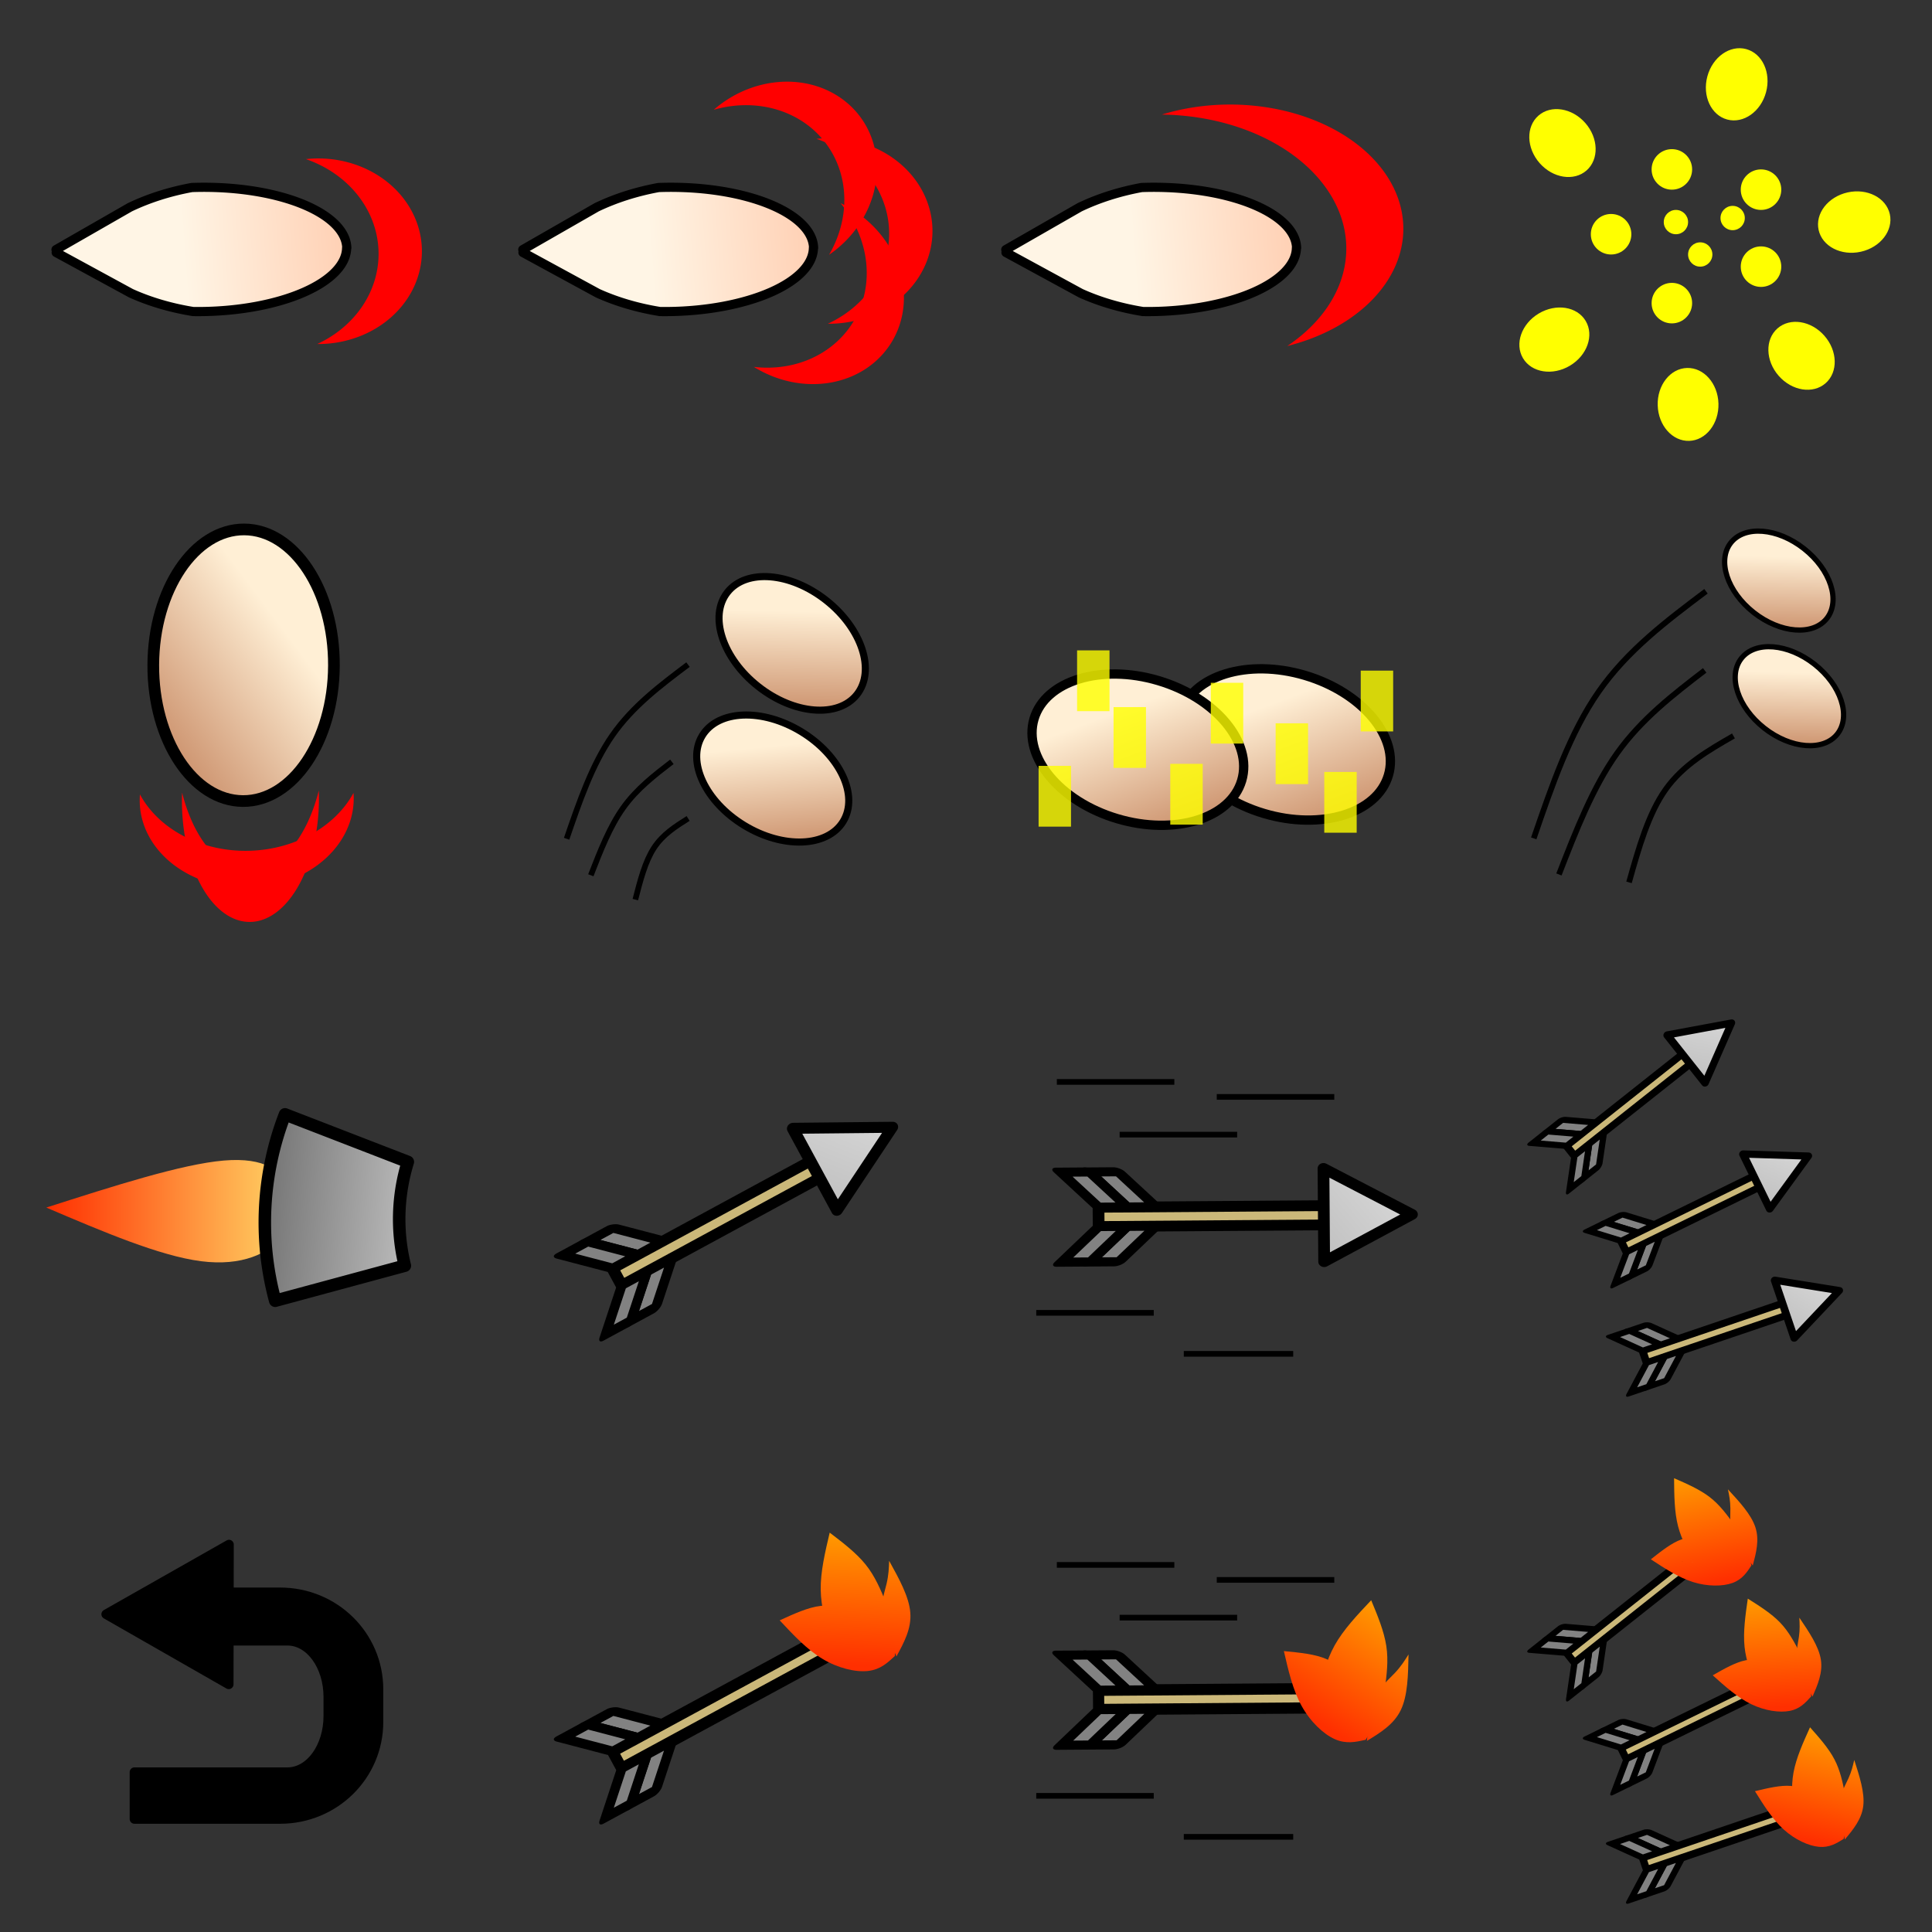 <?xml version="1.0" encoding="UTF-8" standalone="no"?>
<svg
   xmlns:dc="http://purl.org/dc/elements/1.1/"
   xmlns:cc="http://creativecommons.org/ns#"
   xmlns:rdf="http://www.w3.org/1999/02/22-rdf-syntax-ns#"
   xmlns:svg="http://www.w3.org/2000/svg"
   xmlns="http://www.w3.org/2000/svg"
   xmlns:xlink="http://www.w3.org/1999/xlink"
   xmlns:sodipodi="http://sodipodi.sourceforge.net/DTD/sodipodi-0.dtd"
   xmlns:inkscape="http://www.inkscape.org/namespaces/inkscape"
   width="1024mm"
   height="1024mm"
   viewBox="0 0 1024 1024"
   version="1.1"
   id="svg1115"
   inkscape:version="1.0.1 (c497b03c, 2020-09-10)"
   sodipodi:docname="Commands.svg">
  <rect x="0" y="0" width="1024" height="1024" fill="#333333" stroke="none"/>
  <defs
     id="defs1109">
    <inkscape:path-effect
       effect="bspline"
       id="path-effect3049"
       is_visible="true"
       lpeversion="1"
       weight="33.333"
       steps="2"
       helper_size="0"
       apply_no_weight="true"
       apply_with_weight="true"
       only_selected="false" />
    <inkscape:path-effect
       effect="bspline"
       id="path-effect2969"
       is_visible="true"
       lpeversion="1"
       weight="33.333"
       steps="2"
       helper_size="0"
       apply_no_weight="true"
       apply_with_weight="true"
       only_selected="false" />
    <inkscape:path-effect
       effect="bspline"
       id="path-effect2887"
       is_visible="true"
       lpeversion="1"
       weight="33.333"
       steps="2"
       helper_size="0"
       apply_no_weight="true"
       apply_with_weight="true"
       only_selected="false" />
    <inkscape:path-effect
       effect="bspline"
       id="path-effect2614"
       is_visible="true"
       lpeversion="1"
       weight="33.333"
       steps="2"
       helper_size="0"
       apply_no_weight="true"
       apply_with_weight="true"
       only_selected="false" />
    <inkscape:path-effect
       effect="bspline"
       id="path-effect2460"
       is_visible="true"
       lpeversion="1"
       weight="33.333"
       steps="2"
       helper_size="0"
       apply_no_weight="true"
       apply_with_weight="true"
       only_selected="false" />
    <inkscape:path-effect
       effect="bspline"
       id="path-effect2343"
       is_visible="true"
       lpeversion="1"
       weight="33.333"
       steps="2"
       helper_size="0"
       apply_no_weight="true"
       apply_with_weight="true"
       only_selected="false" />
    <inkscape:path-effect
       effect="bspline"
       id="path-effect2341"
       is_visible="true"
       lpeversion="1"
       weight="33.333"
       steps="2"
       helper_size="0"
       apply_no_weight="true"
       apply_with_weight="true"
       only_selected="false" />
    <inkscape:path-effect
       effect="bspline"
       id="path-effect2339"
       is_visible="true"
       lpeversion="1"
       weight="33.333"
       steps="2"
       helper_size="0"
       apply_no_weight="true"
       apply_with_weight="true"
       only_selected="false" />
    <inkscape:path-effect
       effect="bspline"
       id="path-effect2337"
       is_visible="true"
       lpeversion="1"
       weight="33.333"
       steps="2"
       helper_size="0"
       apply_no_weight="true"
       apply_with_weight="true"
       only_selected="false" />
    <inkscape:path-effect
       effect="bspline"
       id="path-effect2335"
       is_visible="true"
       lpeversion="1"
       weight="33.333"
       steps="2"
       helper_size="0"
       apply_no_weight="true"
       apply_with_weight="true"
       only_selected="false" />
    <inkscape:path-effect
       effect="bspline"
       id="path-effect5243"
       is_visible="true"
       lpeversion="1"
       weight="33.333"
       steps="2"
       helper_size="0"
       apply_no_weight="true"
       apply_with_weight="true"
       only_selected="false" />
    <inkscape:path-effect
       effect="bspline"
       id="path-effect5241"
       is_visible="true"
       lpeversion="1"
       weight="33.333"
       steps="2"
       helper_size="0"
       apply_no_weight="true"
       apply_with_weight="true"
       only_selected="false" />
    <inkscape:path-effect
       effect="bspline"
       id="path-effect5239"
       is_visible="true"
       lpeversion="1"
       weight="33.333"
       steps="2"
       helper_size="0"
       apply_no_weight="true"
       apply_with_weight="true"
       only_selected="false" />
    <inkscape:path-effect
       effect="bspline"
       id="path-effect4896"
       is_visible="true"
       lpeversion="1"
       weight="33.333"
       steps="2"
       helper_size="0"
       apply_no_weight="true"
       apply_with_weight="true"
       only_selected="false" />
    <inkscape:path-effect
       effect="bspline"
       id="path-effect4887"
       is_visible="true"
       lpeversion="1"
       weight="33.333"
       steps="2"
       helper_size="0"
       apply_no_weight="true"
       apply_with_weight="true"
       only_selected="false" />
    <inkscape:path-effect
       effect="bspline"
       id="path-effect4878"
       is_visible="true"
       lpeversion="1"
       weight="33.333"
       steps="2"
       helper_size="0"
       apply_no_weight="true"
       apply_with_weight="true"
       only_selected="false" />
    <inkscape:path-effect
       effect="bspline"
       id="path-effect4869"
       is_visible="true"
       lpeversion="1"
       weight="33.333"
       steps="2"
       helper_size="0"
       apply_no_weight="true"
       apply_with_weight="true"
       only_selected="false" />
    <inkscape:path-effect
       effect="bspline"
       id="path-effect4860"
       is_visible="true"
       lpeversion="1"
       weight="33.333"
       steps="2"
       helper_size="0"
       apply_no_weight="true"
       apply_with_weight="true"
       only_selected="false" />
    <inkscape:path-effect
       effect="bspline"
       id="path-effect4851"
       is_visible="true"
       lpeversion="1"
       weight="33.333"
       steps="2"
       helper_size="0"
       apply_no_weight="true"
       apply_with_weight="true"
       only_selected="false" />
    <inkscape:path-effect
       effect="bspline"
       id="path-effect4832"
       is_visible="true"
       lpeversion="1"
       weight="33.333"
       steps="2"
       helper_size="0"
       apply_no_weight="true"
       apply_with_weight="true"
       only_selected="false" />
    <inkscape:path-effect
       effect="bspline"
       id="path-effect4828"
       is_visible="true"
       lpeversion="1"
       weight="33.333"
       steps="2"
       helper_size="0"
       apply_no_weight="true"
       apply_with_weight="true"
       only_selected="false" />
    <inkscape:path-effect
       effect="bspline"
       id="path-effect4824"
       is_visible="true"
       lpeversion="1"
       weight="33.333"
       steps="2"
       helper_size="0"
       apply_no_weight="true"
       apply_with_weight="true"
       only_selected="false" />
    <inkscape:path-effect
       effect="bspline"
       id="path-effect4820"
       is_visible="true"
       lpeversion="1"
       weight="33.333"
       steps="2"
       helper_size="0"
       apply_no_weight="true"
       apply_with_weight="true"
       only_selected="false" />
    <inkscape:path-effect
       effect="bspline"
       id="path-effect4811"
       is_visible="true"
       lpeversion="1"
       weight="33.333"
       steps="2"
       helper_size="0"
       apply_no_weight="true"
       apply_with_weight="true"
       only_selected="false" />
    <inkscape:path-effect
       effect="bspline"
       id="path-effect4802"
       is_visible="true"
       lpeversion="1"
       weight="33.333"
       steps="2"
       helper_size="0"
       apply_no_weight="true"
       apply_with_weight="true"
       only_selected="false" />
    <inkscape:path-effect
       effect="bspline"
       id="path-effect4783"
       is_visible="true"
       lpeversion="1"
       weight="33.333"
       steps="2"
       helper_size="0"
       apply_no_weight="true"
       apply_with_weight="true"
       only_selected="false" />
    <inkscape:path-effect
       effect="bspline"
       id="path-effect4779"
       is_visible="true"
       lpeversion="1"
       weight="33.333"
       steps="2"
       helper_size="0"
       apply_no_weight="true"
       apply_with_weight="true"
       only_selected="false" />
    <inkscape:path-effect
       effect="bspline"
       id="path-effect4527"
       is_visible="true"
       lpeversion="1"
       weight="33.333"
       steps="2"
       helper_size="0"
       apply_no_weight="true"
       apply_with_weight="true"
       only_selected="false" />
    <inkscape:path-effect
       effect="bspline"
       id="path-effect4525"
       is_visible="true"
       lpeversion="1"
       weight="33.333"
       steps="2"
       helper_size="0"
       apply_no_weight="true"
       apply_with_weight="true"
       only_selected="false" />
    <inkscape:path-effect
       effect="bspline"
       id="path-effect4523"
       is_visible="true"
       lpeversion="1"
       weight="33.333"
       steps="2"
       helper_size="0"
       apply_no_weight="true"
       apply_with_weight="true"
       only_selected="false" />
    <inkscape:path-effect
       effect="bspline"
       id="path-effect4212"
       is_visible="true"
       lpeversion="1"
       weight="33.333"
       steps="2"
       helper_size="0"
       apply_no_weight="true"
       apply_with_weight="true"
       only_selected="false" />
    <inkscape:path-effect
       effect="bspline"
       id="path-effect4208"
       is_visible="true"
       lpeversion="1"
       weight="33.333"
       steps="2"
       helper_size="0"
       apply_no_weight="true"
       apply_with_weight="true"
       only_selected="false" />
    <inkscape:path-effect
       effect="bspline"
       id="path-effect4167"
       is_visible="true"
       lpeversion="1"
       weight="33.333"
       steps="2"
       helper_size="0"
       apply_no_weight="true"
       apply_with_weight="true"
       only_selected="false" />
    <inkscape:path-effect
       effect="bspline"
       id="path-effect4163"
       is_visible="true"
       lpeversion="1"
       weight="33.333"
       steps="2"
       helper_size="0"
       apply_no_weight="true"
       apply_with_weight="true"
       only_selected="false" />
    <inkscape:path-effect
       effect="bspline"
       id="path-effect4159"
       is_visible="true"
       lpeversion="1"
       weight="33.333"
       steps="2"
       helper_size="0"
       apply_no_weight="true"
       apply_with_weight="true"
       only_selected="false" />
    <inkscape:path-effect
       effect="bspline"
       id="path-effect4155"
       is_visible="true"
       lpeversion="1"
       weight="33.333"
       steps="2"
       helper_size="0"
       apply_no_weight="true"
       apply_with_weight="true"
       only_selected="false" />
    <inkscape:path-effect
       effect="bspline"
       id="path-effect4151"
       is_visible="true"
       lpeversion="1"
       weight="33.333"
       steps="2"
       helper_size="0"
       apply_no_weight="true"
       apply_with_weight="true"
       only_selected="false" />
    <linearGradient
       inkscape:collect="always"
       id="linearGradient1613">
      <stop
         style="stop-color:#ffd0b4;stop-opacity:1"
         offset="0"
         id="stop1609" />
      <stop
         style="stop-color:#fff5e5;stop-opacity:1"
         offset="1"
         id="stop1611" />
    </linearGradient>
    <linearGradient
       inkscape:collect="always"
       xlink:href="#linearGradient1613"
       id="linearGradient1331-7-4"
       gradientUnits="userSpaceOnUse"
       x1="115.405"
       y1="167.647"
       x2="113.156"
       y2="132.224"
       gradientTransform="matrix(-0.028,-2.435,2.435,-0.028,34.692,417.005)" />
    <linearGradient
       inkscape:collect="always"
       xlink:href="#linearGradient1613"
       id="linearGradient1331-7-4-1"
       gradientUnits="userSpaceOnUse"
       x1="115.405"
       y1="167.647"
       x2="113.156"
       y2="132.224"
       gradientTransform="matrix(-0.028,-2.435,2.435,-0.028,282.101,417.005)" />
    <linearGradient
       inkscape:collect="always"
       xlink:href="#linearGradient1613"
       id="linearGradient1331-7-4-1-2"
       gradientUnits="userSpaceOnUse"
       x1="115.405"
       y1="167.647"
       x2="113.156"
       y2="132.224"
       gradientTransform="matrix(-0.028,-2.435,2.435,-0.028,538.101,417.005)" />
    <linearGradient
       inkscape:collect="always"
       id="linearGradient1645">
      <stop
         style="stop-color:#c68761;stop-opacity:1"
         offset="0"
         id="stop1641" />
      <stop
         style="stop-color:#ffefd5;stop-opacity:1"
         offset="1"
         id="stop1643" />
    </linearGradient>
    <linearGradient
       inkscape:collect="always"
       xlink:href="#linearGradient1645"
       id="linearGradient1688-4"
       gradientUnits="userSpaceOnUse"
       gradientTransform="matrix(2.737,0,0,2.737,-211.843,-566.915)"
       x1="229.403"
       y1="80.134"
       x2="207.66"
       y2="51.229" />
    <linearGradient
       inkscape:collect="always"
       xlink:href="#linearGradient1645"
       id="linearGradient1688-4-5"
       gradientUnits="userSpaceOnUse"
       gradientTransform="matrix(1.663,1.5381099e-8,-1.5381096e-8,1.663,400.254,-259.829)"
       x1="229.403"
       y1="80.134"
       x2="207.66"
       y2="51.229" />
    <linearGradient
       inkscape:collect="always"
       xlink:href="#linearGradient1645"
       id="linearGradient1688-4-5-1"
       gradientUnits="userSpaceOnUse"
       gradientTransform="matrix(1.663,4.6223845e-8,-4.6223841e-8,1.663,441.387,-102.884)"
       x1="229.403"
       y1="80.134"
       x2="207.66"
       y2="51.229" />
    <linearGradient
       inkscape:collect="always"
       xlink:href="#linearGradient1645"
       id="linearGradient1688-4-5-2"
       gradientUnits="userSpaceOnUse"
       gradientTransform="matrix(2.183,7.9857754e-8,-7.985775e-8,2.183,561.833,-32.42)"
       x1="229.403"
       y1="80.134"
       x2="207.66"
       y2="51.229" />
    <linearGradient
       inkscape:collect="always"
       xlink:href="#linearGradient1645"
       id="linearGradient1688-4-5-2-8"
       gradientUnits="userSpaceOnUse"
       gradientTransform="matrix(2.183,4.7643531e-8,-4.7643526e-8,2.183,488.093,-7.616)"
       x1="229.403"
       y1="80.134"
       x2="207.66"
       y2="51.229" />
    <linearGradient
       inkscape:collect="always"
       xlink:href="#linearGradient1645"
       id="linearGradient1688-4-5-3"
       gradientUnits="userSpaceOnUse"
       gradientTransform="matrix(1.232,2.8376826e-8,-2.8376823e-8,1.232,233.087,253.561)"
       x1="229.403"
       y1="80.134"
       x2="207.66"
       y2="51.229" />
    <linearGradient
       inkscape:collect="always"
       xlink:href="#linearGradient1645"
       id="linearGradient1688-4-5-3-2"
       gradientUnits="userSpaceOnUse"
       gradientTransform="matrix(1.232,5.1225446e-8,-5.122544e-8,1.232,275.398,298.222)"
       x1="229.403"
       y1="80.134"
       x2="207.66"
       y2="51.229" />
    <linearGradient
       inkscape:collect="always"
       xlink:href="#linearGradient3104"
       id="linearGradient3106"
       x1="546.584"
       y1="97.603"
       x2="669.898"
       y2="108.408"
       gradientUnits="userSpaceOnUse"
       gradientTransform="matrix(1.085,-0.093,0.093,1.085,-68.012,74.93)" />
    <linearGradient
       inkscape:collect="always"
       id="linearGradient3104">
      <stop
         style="stop-color:#ff2f00;stop-opacity:1;"
         offset="0"
         id="stop3100" />
      <stop
         style="stop-color:#ffdd6b;stop-opacity:1"
         offset="1"
         id="stop3102" />
    </linearGradient>
    <inkscape:path-effect
       effect="bspline"
       id="path-effect3090"
       is_visible="true"
       lpeversion="1"
       weight="33.333"
       steps="2"
       helper_size="0"
       apply_no_weight="true"
       apply_with_weight="true"
       only_selected="false" />
    <linearGradient
       inkscape:collect="always"
       xlink:href="#linearGradient3123"
       id="linearGradient3125-5"
       x1="36.106"
       y1="200.786"
       x2="76.734"
       y2="222.568"
       gradientUnits="userSpaceOnUse"
       gradientTransform="matrix(3.054,-1.29,1.29,3.054,234.028,-442.732)" />
    <linearGradient
       inkscape:collect="always"
       id="linearGradient3123">
      <stop
         style="stop-color:#4c4c4c;stop-opacity:1;"
         offset="0"
         id="stop3119" />
      <stop
         style="stop-color:#d4d4d4;stop-opacity:1"
         offset="1"
         id="stop3121" />
    </linearGradient>
    <linearGradient
       inkscape:collect="always"
       xlink:href="#linearGradient3768"
       id="linearGradient3770-9"
       x1="23.519"
       y1="8.162"
       x2="97.859"
       y2="104.981"
       gradientUnits="userSpaceOnUse" />
    <linearGradient
       inkscape:collect="always"
       id="linearGradient3768">
      <stop
         style="stop-color:#828282;stop-opacity:1;"
         offset="0"
         id="stop3764" />
      <stop
         style="stop-color:#ffffff;stop-opacity:1"
         offset="1"
         id="stop3766" />
    </linearGradient>
    <linearGradient
       inkscape:collect="always"
       xlink:href="#linearGradient3768"
       id="linearGradient3770-9-9"
       x1="23.519"
       y1="8.162"
       x2="97.859"
       y2="104.981"
       gradientUnits="userSpaceOnUse" />
    <linearGradient
       inkscape:collect="always"
       xlink:href="#linearGradient3768"
       id="linearGradient3770-9-9-0"
       x1="23.519"
       y1="8.162"
       x2="97.859"
       y2="104.981"
       gradientUnits="userSpaceOnUse" />
    <linearGradient
       inkscape:collect="always"
       xlink:href="#linearGradient3768"
       id="linearGradient3770-9-9-5"
       x1="23.519"
       y1="8.162"
       x2="97.859"
       y2="104.981"
       gradientUnits="userSpaceOnUse" />
    <linearGradient
       inkscape:collect="always"
       xlink:href="#linearGradient3768"
       id="linearGradient3770-9-9-2"
       x1="23.519"
       y1="8.162"
       x2="97.859"
       y2="104.981"
       gradientUnits="userSpaceOnUse" />
    <linearGradient
       inkscape:collect="always"
       xlink:href="#linearGradient3927"
       id="linearGradient2177"
       gradientUnits="userSpaceOnUse"
       gradientTransform="translate(-144,-160)"
       x1="752"
       y1="1088"
       x2="848"
       y2="992" />
    <linearGradient
       inkscape:collect="always"
       id="linearGradient3927">
      <stop
         style="stop-color:#ff2f00;stop-opacity:1;"
         offset="0"
         id="stop3923" />
      <stop
         style="stop-color:#ff9600;stop-opacity:1"
         offset="1"
         id="stop3925" />
    </linearGradient>
    <linearGradient
       inkscape:collect="always"
       xlink:href="#linearGradient3927"
       id="linearGradient1350"
       gradientUnits="userSpaceOnUse"
       x1="752"
       y1="1088"
       x2="848"
       y2="992"
       gradientTransform="matrix(3.78,0,0,3.78,-544.252,-604.724)" />
    <inkscape:path-effect
       effect="bspline"
       id="path-effect3898"
       is_visible="true"
       lpeversion="1"
       weight="33.333"
       steps="2"
       helper_size="0"
       apply_no_weight="true"
       apply_with_weight="true"
       only_selected="false" />
    <linearGradient
       inkscape:collect="always"
       xlink:href="#linearGradient3927"
       id="linearGradient2232"
       gradientUnits="userSpaceOnUse"
       gradientTransform="translate(-144,-160)"
       x1="752"
       y1="1088"
       x2="848"
       y2="992" />
    <linearGradient
       inkscape:collect="always"
       xlink:href="#linearGradient3927"
       id="linearGradient2234"
       gradientUnits="userSpaceOnUse"
       gradientTransform="translate(-144,-160)"
       x1="752"
       y1="1088"
       x2="848"
       y2="992" />
    <linearGradient
       inkscape:collect="always"
       xlink:href="#linearGradient3927"
       id="linearGradient2232-4"
       gradientUnits="userSpaceOnUse"
       gradientTransform="translate(-144,-160)"
       x1="752"
       y1="1088"
       x2="848"
       y2="992" />
    <linearGradient
       inkscape:collect="always"
       xlink:href="#linearGradient3927"
       id="linearGradient1350-4"
       gradientUnits="userSpaceOnUse"
       x1="752"
       y1="1088"
       x2="848"
       y2="992"
       gradientTransform="matrix(3.78,0,0,3.78,-544.252,-604.724)" />
    <linearGradient
       inkscape:collect="always"
       xlink:href="#linearGradient3927"
       id="linearGradient2462"
       gradientUnits="userSpaceOnUse"
       gradientTransform="translate(-144,-160)"
       x1="752"
       y1="1088"
       x2="848"
       y2="992" />
    <linearGradient
       inkscape:collect="always"
       xlink:href="#linearGradient3927"
       id="linearGradient2464"
       gradientUnits="userSpaceOnUse"
       gradientTransform="translate(-144,-160)"
       x1="752"
       y1="1088"
       x2="848"
       y2="992" />
    <linearGradient
       inkscape:collect="always"
       xlink:href="#linearGradient3927"
       id="linearGradient2462-8"
       gradientUnits="userSpaceOnUse"
       gradientTransform="translate(-144,-160)"
       x1="752"
       y1="1088"
       x2="848"
       y2="992" />
    <linearGradient
       inkscape:collect="always"
       xlink:href="#linearGradient3927"
       id="linearGradient1350-4-5"
       gradientUnits="userSpaceOnUse"
       x1="752"
       y1="1088"
       x2="848"
       y2="992"
       gradientTransform="matrix(3.78,0,0,3.78,-544.252,-604.724)" />
    <linearGradient
       inkscape:collect="always"
       xlink:href="#linearGradient3927"
       id="linearGradient2616"
       gradientUnits="userSpaceOnUse"
       gradientTransform="translate(-144,-160)"
       x1="752"
       y1="1088"
       x2="848"
       y2="992" />
    <linearGradient
       inkscape:collect="always"
       xlink:href="#linearGradient3927"
       id="linearGradient2618"
       gradientUnits="userSpaceOnUse"
       gradientTransform="translate(-144,-160)"
       x1="752"
       y1="1088"
       x2="848"
       y2="992" />
    <linearGradient
       inkscape:collect="always"
       xlink:href="#linearGradient3927"
       id="linearGradient2971"
       gradientUnits="userSpaceOnUse"
       gradientTransform="translate(-144,-160)"
       x1="752"
       y1="1088"
       x2="848"
       y2="992" />
    <linearGradient
       inkscape:collect="always"
       xlink:href="#linearGradient3927"
       id="linearGradient2973"
       gradientUnits="userSpaceOnUse"
       gradientTransform="translate(-144,-160)"
       x1="752"
       y1="1088"
       x2="848"
       y2="992" />
    <linearGradient
       inkscape:collect="always"
       xlink:href="#linearGradient3927"
       id="linearGradient2975"
       gradientUnits="userSpaceOnUse"
       gradientTransform="matrix(3.78,0,0,3.78,-544.252,-604.724)"
       x1="752"
       y1="1088"
       x2="848"
       y2="992" />
    <linearGradient
       inkscape:collect="always"
       xlink:href="#linearGradient3927"
       id="linearGradient2977"
       gradientUnits="userSpaceOnUse"
       gradientTransform="translate(-144,-160)"
       x1="752"
       y1="1088"
       x2="848"
       y2="992" />
    <linearGradient
       inkscape:collect="always"
       xlink:href="#linearGradient3927"
       id="linearGradient3051"
       gradientUnits="userSpaceOnUse"
       gradientTransform="translate(-144,-160)"
       x1="752"
       y1="1088"
       x2="848"
       y2="992" />
    <linearGradient
       inkscape:collect="always"
       xlink:href="#linearGradient3927"
       id="linearGradient3053"
       gradientUnits="userSpaceOnUse"
       gradientTransform="translate(-144,-160)"
       x1="752"
       y1="1088"
       x2="848"
       y2="992" />
    <linearGradient
       inkscape:collect="always"
       xlink:href="#linearGradient3927"
       id="linearGradient3055"
       gradientUnits="userSpaceOnUse"
       gradientTransform="matrix(3.78,0,0,3.78,-544.252,-604.724)"
       x1="752"
       y1="1088"
       x2="848"
       y2="992" />
    <linearGradient
       inkscape:collect="always"
       xlink:href="#linearGradient3927"
       id="linearGradient3057"
       gradientUnits="userSpaceOnUse"
       gradientTransform="translate(-144,-160)"
       x1="752"
       y1="1088"
       x2="848"
       y2="992" />
  </defs>
  <sodipodi:namedview
     id="base"
     pagecolor="#ffffff"
     bordercolor="#666666"
     borderopacity="1.0"
     inkscape:pageopacity="0.0"
     inkscape:pageshadow="2"
     inkscape:zoom="0.19010968"
     inkscape:cx="3251.2546"
     inkscape:cy="2689.4507"
     inkscape:document-units="mm"
     inkscape:current-layer="layer1"
     inkscape:document-rotation="0"
     showgrid="true"
     inkscape:window-width="1252"
     inkscape:window-height="785"
     inkscape:window-x="0"
     inkscape:window-y="25"
     inkscape:window-maximized="0"
     inkscape:pagecheckerboard="true">
    <inkscape:grid
       type="xygrid"
       id="grid2897"
       spacingx="256"
       spacingy="256"
       empspacing="1"
       units="mm" />
  </sodipodi:namedview>
  <g
     inkscape:label="Layer 1"
     inkscape:groupmode="layer"
     id="layer1">
    <g
       id="g1621"
       transform="translate(-256)">
      <path
         id="path3004-3-5-3"
         style="fill:url(#linearGradient1331-7-4);fill-opacity:1;stroke:#000000;stroke-width:4.87;stroke-linecap:butt;stroke-linejoin:round;stroke-miterlimit:4;stroke-dasharray:none;stroke-opacity:1;paint-order:normal"
         d="m 285.687,132.305 1.189,0.784 -1.09,0.756 39.602,21.559 a 65.426,100.82 89.351 0 0 33.012,9.72 33.249,77.224 89.351 0 0 4.484,0.006 33.249,77.224 89.351 0 0 76.841,-33.759 l 0.084,-0.001 a 33.247,77.306 89.351 0 0 -77.671,-32.088 33.247,77.306 89.351 0 0 -4.488,0.108 65.422,100.928 89.351 0 0 -32.818,10.465 z" />
      <path
         id="path833"
         style="fill:#ff0000;fill-opacity:1;stroke:#000000;stroke-width:0;stroke-linejoin:round;stroke-miterlimit:4;stroke-dasharray:none"
         d="m 424.528,83.978 a 54.905,49.182 0 0 0 -6.39,0.354 60.053,53.793 0 0 1 38.513,50.212 60.053,53.793 0 0 1 -32.496,47.794 54.905,49.182 0 0 0 0.555,0.003 54.905,49.182 0 0 0 54.905,-49.182 54.905,49.182 0 0 0 -54.905,-49.182 54.905,49.182 0 0 0 -0.182,0 z" />
    </g>
    <g
       id="g1627"
       transform="translate(-256)">
      <path
         id="path3004-3-5-3-3"
         style="fill:url(#linearGradient1331-7-4-1);fill-opacity:1;stroke:#000000;stroke-width:4.87;stroke-linecap:butt;stroke-linejoin:round;stroke-miterlimit:4;stroke-dasharray:none;stroke-opacity:1;paint-order:normal"
         d="m 533.096,132.305 1.189,0.784 -1.09,0.756 39.602,21.559 a 65.426,100.82 89.351 0 0 33.012,9.72 33.249,77.224 89.351 0 0 4.484,0.006 33.249,77.224 89.351 0 0 76.841,-33.759 l 0.084,-0.001 a 33.247,77.306 89.351 0 0 -77.671,-32.088 33.247,77.306 89.351 0 0 -4.488,0.108 65.422,100.928 89.351 0 0 -32.818,10.465 z" />
      <path
         id="path833-3"
         style="fill:#ff0000;fill-opacity:1;stroke:#000000;stroke-width:0;stroke-linejoin:round;stroke-miterlimit:4;stroke-dasharray:none"
         d="m 639.345,54.227 a 49.182,54.905 55.027 0 0 -5.033,3.953 53.793,60.053 55.027 0 1 60.339,19.069 53.793,60.053 55.027 0 1 0.768,57.79 49.182,54.905 55.027 0 0 0.457,-0.316 49.182,54.905 55.027 0 0 16.8,-71.772 49.182,54.905 55.027 0 0 -73.181,-8.829 49.182,54.905 55.027 0 0 -0.149,0.104 z" />
      <path
         id="path833-3-2"
         style="fill:#ff0000;fill-opacity:1;stroke:#000000;stroke-width:0;stroke-linejoin:round;stroke-miterlimit:4;stroke-dasharray:none"
         d="m 695.143,73.239 a 54.905,49.182 0 0 0 -6.39,0.354 60.053,53.793 0 0 1 38.513,50.212 60.053,53.793 0 0 1 -32.496,47.794 54.905,49.182 0 0 0 0.555,0.003 54.905,49.182 0 0 0 54.905,-49.182 54.905,49.182 0 0 0 -54.905,-49.182 54.905,49.182 0 0 0 -0.182,0 z" />
      <path
         id="path833-3-20"
         style="fill:#ff0000;fill-opacity:1;stroke:#000000;stroke-width:0;stroke-linejoin:round;stroke-miterlimit:4;stroke-dasharray:none"
         d="m 707.158,110.711 a 54.905,49.182 31.407 0 0 -5.638,-3.028 60.053,53.793 31.407 0 1 6.704,62.925 60.053,53.793 31.407 0 1 -52.641,23.858 54.905,49.182 31.407 0 0 0.472,0.292 54.905,49.182 31.407 0 0 72.491,-13.364 54.905,49.182 31.407 0 0 -21.231,-70.588 54.905,49.182 31.407 0 0 -0.155,-0.095 z" />
    </g>
    <g
       id="g1631"
       transform="translate(-256)">
      <path
         id="path3004-3-5-3-3-1"
         style="fill:url(#linearGradient1331-7-4-1-2);fill-opacity:1;stroke:#000000;stroke-width:4.87;stroke-linecap:butt;stroke-linejoin:round;stroke-miterlimit:4;stroke-dasharray:none;stroke-opacity:1;paint-order:normal"
         d="m 789.096,132.305 1.189,0.784 -1.09,0.756 39.602,21.559 a 65.426,100.82 89.351 0 0 33.012,9.72 33.249,77.224 89.351 0 0 4.484,0.006 33.249,77.224 89.351 0 0 76.841,-33.759 l 0.084,-0.001 a 33.247,77.306 89.351 0 0 -77.671,-32.088 33.247,77.306 89.351 0 0 -4.488,0.108 65.422,100.928 89.351 0 0 -32.818,10.465 z" />
      <path
         id="path879"
         style="fill:#ff0000;fill-opacity:1;stroke:#000000;stroke-width:0;stroke-linejoin:round"
         d="m 938.262,183.408 a 99.468,70.987 0 0 0 31.307,-51.7 99.468,70.987 0 0 0 -97.771,-70.977 91.828,65.843 0 0 1 36.172,-5.323 91.828,65.843 0 0 1 91.828,65.843 91.828,65.843 0 0 1 -61.536,62.157 z" />
    </g>
    <g
       id="g4455"
       style="fill:#ffff00;fill-opacity:1"
       transform="translate(768,-256)">
      <ellipse
         style="opacity:1;fill:#ffff00;fill-opacity:1;stroke:#cacaca;stroke-width:0;stroke-linejoin:round"
         id="path3636-8"
         cx="-173.723"
         cy="289.041"
         rx="16.108"
         ry="19.33"
         transform="rotate(-41.28)" />
      <circle
         style="opacity:1;fill:#ffff00;fill-opacity:1;stroke:#cacaca;stroke-width:0;stroke-linejoin:round"
         id="path3636-8-3"
         cx="118.126"
         cy="345.786"
         r="10.739" />
      <circle
         style="opacity:1;fill:#ffff00;fill-opacity:1;stroke:#cacaca;stroke-width:0;stroke-linejoin:round"
         id="path3636-8-3-6"
         cx="165.376"
         cy="356.524"
         r="10.739" />
      <circle
         style="opacity:1;fill:#ffff00;fill-opacity:1;stroke:#cacaca;stroke-width:0;stroke-linejoin:round"
         id="path3636-8-3-1"
         cx="165.376"
         cy="397.331"
         r="10.739" />
      <circle
         style="opacity:1;fill:#ffff00;fill-opacity:1;stroke:#cacaca;stroke-width:0;stroke-linejoin:round"
         id="path3636-8-3-8"
         cx="118.126"
         cy="416.661"
         r="10.739" />
      <circle
         style="opacity:1;fill:#ffff00;fill-opacity:1;stroke:#cacaca;stroke-width:0;stroke-linejoin:round"
         id="path3636-8-3-2"
         cx="85.909"
         cy="380.149"
         r="10.739" />
      <circle
         style="opacity:1;fill:#ffff00;fill-opacity:1;stroke:#cacaca;stroke-width:0;stroke-linejoin:round"
         id="path3636-8-3-2-3"
         cx="120.273"
         cy="373.706"
         r="6.443" />
      <circle
         style="opacity:1;fill:#ffff00;fill-opacity:1;stroke:#cacaca;stroke-width:0;stroke-linejoin:round"
         id="path3636-8-3-2-3-9"
         cx="150.342"
         cy="371.558"
         r="6.443" />
      <circle
         style="opacity:1;fill:#ffff00;fill-opacity:1;stroke:#cacaca;stroke-width:0;stroke-linejoin:round"
         id="path3636-8-3-2-3-8"
         cx="133.16"
         cy="390.888"
         r="6.443" />
      <ellipse
         style="opacity:1;fill:#ffff00;fill-opacity:1;stroke:#cacaca;stroke-width:0;stroke-linejoin:round"
         id="path3636-8-6"
         cx="225.189"
         cy="250.905"
         rx="16.108"
         ry="19.33"
         transform="rotate(15.017)" />
      <ellipse
         style="opacity:1;fill:#ffff00;fill-opacity:1;stroke:#cacaca;stroke-width:0;stroke-linejoin:round"
         id="path3636-8-9"
         cx="-411.503"
         cy="128.255"
         rx="16.108"
         ry="19.33"
         transform="rotate(-102.576)" />
      <ellipse
         style="opacity:1;fill:#ffff00;fill-opacity:1;stroke:#cacaca;stroke-width:0;stroke-linejoin:round"
         id="path3636-8-65"
         cx="112.972"
         cy="473.843"
         rx="16.108"
         ry="19.33"
         transform="rotate(-1.668)" />
      <ellipse
         style="opacity:1;fill:#ffff00;fill-opacity:1;stroke:#cacaca;stroke-width:0;stroke-linejoin:round"
         id="path3636-8-90"
         cx="-152.885"
         cy="457.376"
         rx="16.108"
         ry="19.33"
         transform="rotate(-41.28)" />
      <ellipse
         style="opacity:1;fill:#ffff00;fill-opacity:1;stroke:#cacaca;stroke-width:0;stroke-linejoin:round"
         id="path3636-8-33"
         cx="403.163"
         cy="175.115"
         rx="16.108"
         ry="19.33"
         transform="rotate(59.224)" />
    </g>
    <g
       id="g1636"
       transform="translate(-256)">
      <ellipse
         style="fill:url(#linearGradient1688-4);fill-opacity:1;stroke:#000000;stroke-width:6.189;stroke-linecap:butt;stroke-linejoin:round;stroke-miterlimit:4;stroke-dasharray:none;stroke-dashoffset:0;stroke-opacity:1;paint-order:normal"
         id="path3298-8-91-9-6-9"
         cx="350.705"
         cy="-386.832"
         rx="71.986"
         ry="47.872"
         transform="rotate(90.28)" />
      <path
         id="path833-6"
         style="fill:#ff0000;fill-opacity:1;stroke:#000000;stroke-width:0;stroke-linejoin:round;stroke-miterlimit:4;stroke-dasharray:none"
         d="m 443.399,425.733 a 46.879,56.723 88.298 0 0 -0.027,-5.467 51.274,62.041 88.298 0 1 -60.101,30.639 51.274,62.041 88.298 0 1 -53.088,-29.831 46.879,56.723 88.298 0 0 -0.036,0.473 46.879,56.723 88.298 0 0 53.351,49.009 46.879,56.723 88.298 0 0 59.891,-44.668 46.879,56.723 88.298 0 0 0.01,-0.155 z" />
      <path
         id="path833-6-2"
         style="fill:#ff0000;fill-opacity:1;stroke:#000000;stroke-width:0;stroke-linejoin:round;stroke-miterlimit:4;stroke-dasharray:none"
         d="m 424.999,426.541 a 36.308,64.895 0.531 0 0 -0.017,-7.566 39.712,70.979 0.531 0 1 -38.479,42.403 39.712,70.979 0.531 0 1 -33.989,-41.285 36.308,64.895 0.531 0 0 -0.023,0.655 36.308,64.895 0.531 0 0 34.158,67.828 36.308,64.895 0.531 0 0 38.345,-61.82 36.308,64.895 0.531 0 0 0.007,-0.215 z" />
    </g>
    <g
       id="g1643"
       transform="translate(-256)">
      <ellipse
         style="fill:url(#linearGradient1688-4-5);fill-opacity:1;stroke:#000000;stroke-width:3.759;stroke-linecap:butt;stroke-linejoin:round;stroke-miterlimit:4;stroke-dasharray:none;stroke-dashoffset:0;stroke-opacity:1;paint-order:normal"
         id="path3298-8-91-9-6-9-2"
         cx="741.933"
         cy="-150.451"
         rx="43.723"
         ry="29.076"
         transform="rotate(38.236)"
         inkscape:transform-center-x="2.1477363"
         inkscape:transform-center-y="-2.1477367" />
      <path
         style="fill:none;stroke:#000000;stroke-width:3;stroke-linecap:butt;stroke-linejoin:miter;stroke-miterlimit:4;stroke-dasharray:none;stroke-opacity:1"
         d="m 556.317,444.56 c 6.773,-19.723 13.546,-39.446 24.271,-54.831 10.724,-15.384 25.399,-26.429 40.074,-37.474"
         id="path4149"
         inkscape:path-effect="#path-effect4151"
         inkscape:original-d="m 556.31665,444.56049 c 6.77356,-19.72291 13.54666,-39.44614 20.31939,-59.16964 14.67579,-11.04492 29.35058,-22.08971 44.02531,-33.13499" />
      <path
         style="fill:none;stroke:#000000;stroke-width:3;stroke-linecap:butt;stroke-linejoin:miter;stroke-miterlimit:4;stroke-dasharray:none;stroke-opacity:1"
         d="m 592.741,476.807 c 2.59,-10.085 5.18,-20.17 9.843,-27.336 4.662,-7.166 11.397,-11.412 18.131,-15.658"
         id="path4157"
         inkscape:path-effect="#path-effect4159"
         inkscape:original-d="m 592.74073,476.80701 c 2.59033,-10.08484 5.18049,-20.16987 7.77043,-30.25511 6.73471,-4.24621 13.46897,-8.49245 20.20316,-12.73898" />
      <ellipse
         style="fill:url(#linearGradient1688-4-5-1);fill-opacity:1;stroke:#000000;stroke-width:3.759;stroke-linecap:butt;stroke-linejoin:round;stroke-miterlimit:4;stroke-dasharray:none;stroke-dashoffset:0;stroke-opacity:1;paint-order:normal"
         id="path3298-8-91-9-6-9-2-9"
         cx="783.067"
         cy="6.495"
         rx="43.723"
         ry="29.076"
         transform="rotate(31.323)"
         inkscape:transform-center-x="2.3906437"
         inkscape:transform-center-y="-1.8736316" />
      <path
         style="fill:none;stroke:#000000;stroke-width:3;stroke-linecap:butt;stroke-linejoin:miter;stroke-miterlimit:4;stroke-dasharray:none;stroke-opacity:1"
         d="m 569.15,463.911 c 5.011,-12.886 10.023,-25.773 17.182,-35.796 7.159,-10.023 16.466,-17.182 25.773,-24.341"
         id="path4210"
         inkscape:path-effect="#path-effect4212"
         inkscape:original-d="m 569.15022,463.91112 c 5.01165,-12.88616 10.02305,-25.77258 15.03415,-38.65925 9.30733,-7.15901 18.61399,-14.31798 27.92058,-21.47736" />
    </g>
    <g
       id="g1656"
       transform="translate(-256)">
      <ellipse
         style="fill:url(#linearGradient1688-4-5-2);fill-opacity:1;stroke:#000000;stroke-width:4.936;stroke-linecap:butt;stroke-linejoin:round;stroke-miterlimit:4;stroke-dasharray:none;stroke-dashoffset:0;stroke-opacity:1;paint-order:normal"
         id="path3298-8-91-9-6-9-2-8"
         cx="1010.447"
         cy="111.19"
         rx="57.406"
         ry="38.176"
         transform="rotate(16.56)"
         inkscape:transform-center-x="3.662157"
         inkscape:transform-center-y="-1.5789477" />
      <ellipse
         style="fill:url(#linearGradient1688-4-5-2-8);fill-opacity:1;stroke:#000000;stroke-width:4.936;stroke-linecap:butt;stroke-linejoin:round;stroke-miterlimit:4;stroke-dasharray:none;stroke-dashoffset:0;stroke-opacity:1;paint-order:normal"
         id="path3298-8-91-9-6-9-2-8-4"
         cx="936.708"
         cy="135.995"
         rx="57.406"
         ry="38.176"
         transform="rotate(16.56)"
         inkscape:transform-center-x="3.662157"
         inkscape:transform-center-y="-1.5789477" />
      <g
         id="g4415"
         style="fill:#ffff00;fill-opacity:0.8">
        <rect
           style="opacity:1;fill:#ffff00;fill-opacity:0.8;stroke:#cacaca;stroke-width:0;stroke-linejoin:round;stroke-miterlimit:4;stroke-dasharray:none"
           id="rect4286-3"
           width="17.182"
           height="32.216"
           x="806.475"
           y="405.922"
           ry="0" />
        <rect
           style="opacity:1;fill:#ffff00;fill-opacity:0.8;stroke:#cacaca;stroke-width:0;stroke-linejoin:round;stroke-miterlimit:4;stroke-dasharray:none"
           id="rect4286-3-7"
           width="17.182"
           height="32.216"
           x="932.118"
           y="383.371"
           ry="0" />
        <rect
           style="opacity:1;fill:#ffff00;fill-opacity:0.8;stroke:#cacaca;stroke-width:0;stroke-linejoin:round;stroke-miterlimit:4;stroke-dasharray:none"
           id="rect4286-3-9"
           width="17.182"
           height="32.216"
           x="876.277"
           y="404.848"
           ry="0" />
        <rect
           style="opacity:1;fill:#ffff00;fill-opacity:0.8;stroke:#cacaca;stroke-width:0;stroke-linejoin:round;stroke-miterlimit:4;stroke-dasharray:none"
           id="rect4286-3-9-6"
           width="17.182"
           height="32.216"
           x="897.754"
           y="361.894"
           ry="0" />
        <rect
           style="opacity:1;fill:#ffff00;fill-opacity:0.8;stroke:#cacaca;stroke-width:0;stroke-linejoin:round;stroke-miterlimit:4;stroke-dasharray:none"
           id="rect4286-3-9-9"
           width="17.182"
           height="32.216"
           x="957.891"
           y="409.144"
           ry="0" />
        <rect
           style="opacity:1;fill:#ffff00;fill-opacity:0.8;stroke:#cacaca;stroke-width:0;stroke-linejoin:round;stroke-miterlimit:4;stroke-dasharray:none"
           id="rect4286-3-9-4"
           width="17.182"
           height="32.216"
           x="846.208"
           y="374.78"
           ry="0" />
        <rect
           style="opacity:1;fill:#ffff00;fill-opacity:0.8;stroke:#cacaca;stroke-width:0;stroke-linejoin:round;stroke-miterlimit:4;stroke-dasharray:none"
           id="rect4286-3-6"
           width="17.182"
           height="32.216"
           x="977.22"
           y="355.45"
           ry="0" />
        <rect
           style="opacity:1;fill:#ffff00;fill-opacity:0.8;stroke:#cacaca;stroke-width:0;stroke-linejoin:round;stroke-miterlimit:4;stroke-dasharray:none"
           id="rect4286-3-4"
           width="17.182"
           height="32.216"
           x="826.879"
           y="344.712"
           ry="0" />
      </g>
    </g>
    <g
       id="g1663"
       transform="translate(768,-256)">
      <ellipse
         style="fill:url(#linearGradient1688-4-5-3);fill-opacity:1;stroke:#000000;stroke-width:2.785;stroke-linecap:butt;stroke-linejoin:round;stroke-miterlimit:4;stroke-dasharray:none;stroke-dashoffset:0;stroke-opacity:1;paint-order:normal"
         id="path3298-8-91-9-6-9-2-86"
         cx="486.207"
         cy="334.589"
         rx="32.39"
         ry="21.54"
         transform="rotate(38.236)"
         inkscape:transform-center-x="1.5910736"
         inkscape:transform-center-y="-1.5910536" />
      <path
         style="fill:none;stroke:#000000;stroke-width:3;stroke-linecap:butt;stroke-linejoin:miter;stroke-miterlimit:4;stroke-dasharray:none;stroke-opacity:1"
         d="m 44.911,700.356 c 9.61,-27.983 19.22,-55.967 34.435,-77.795 15.216,-21.828 36.037,-37.498 56.858,-53.169"
         id="path4149-4"
         inkscape:path-effect="#path-effect4527"
         inkscape:original-d="M 44.910825,700.35649 C 54.521263,672.3733 64.13105,644.38965 73.740312,616.40561 94.562565,600.73489 115.3834,585.06436 136.20416,569.39313" />
      <path
         style="fill:none;stroke:#000000;stroke-width:3;stroke-linecap:butt;stroke-linejoin:miter;stroke-miterlimit:4;stroke-dasharray:none;stroke-opacity:1"
         d="m 95.406,723.677 c 5.127,-18.207 10.253,-36.413 19.481,-49.35 9.228,-12.937 22.557,-20.602 35.886,-28.268"
         id="path4157-7"
         inkscape:path-effect="#path-effect4525"
         inkscape:original-d="m 95.406155,723.67719 c 5.126965,-18.20639 10.253595,-36.41313 15.379795,-54.62024 13.3298,-7.66578 26.6587,-15.33162 39.98751,-22.99799" />
      <path
         style="fill:none;stroke:#000000;stroke-width:3;stroke-linecap:butt;stroke-linejoin:miter;stroke-miterlimit:4;stroke-dasharray:none;stroke-opacity:1"
         d="m 58.266,719.477 c 9.013,-23.175 18.025,-46.35 30.901,-64.376 12.875,-18.025 29.613,-30.9 46.35,-43.775"
         id="path4210-6"
         inkscape:path-effect="#path-effect4523"
         inkscape:original-d="M 58.266433,719.47708 C 67.27951,696.30229 76.292136,673.12701 85.304224,649.95131 102.04276,637.07635 118.78009,624.2015 135.5173,611.32587" />
      <ellipse
         style="fill:url(#linearGradient1688-4-5-3-2);fill-opacity:1;stroke:#000000;stroke-width:2.785;stroke-linecap:butt;stroke-linejoin:round;stroke-miterlimit:4;stroke-dasharray:none;stroke-dashoffset:0;stroke-opacity:1;paint-order:normal"
         id="path3298-8-91-9-6-9-2-86-3"
         cx="528.518"
         cy="379.251"
         rx="32.39"
         ry="21.54"
         transform="rotate(38.236)"
         inkscape:transform-center-x="1.5910736"
         inkscape:transform-center-y="-1.5910536" />
    </g>
    <g
       id="g3392"
       transform="translate(-509.506,510.059)">
      <path
         style="fill:url(#linearGradient3106);fill-opacity:1;stroke:#000000;stroke-width:0;stroke-linecap:butt;stroke-linejoin:miter;stroke-miterlimit:4;stroke-dasharray:none;stroke-opacity:1"
         d="m 534.038,129.977 c 35.891,-11.508 71.783,-23.015 94.035,-24.923 22.252,-1.908 30.866,5.784 34.856,14.368 3.99,8.584 3.356,18.06 -3.886,26.368 -7.242,8.307 -21.091,15.445 -43.027,12.615 -21.936,-2.83 -51.957,-15.629 -81.978,-28.428 z"
         id="path3088"
         inkscape:path-effect="#path-effect3090"
         inkscape:original-d="m 534.03786,129.97736 c 0,0 71.78279,-23.01481 107.67361,-34.522553 8.6141,7.692203 17.2274,15.383853 25.84053,23.075453 -0.63331,9.47686 -1.267,18.95311 -1.90112,28.42933 -13.84974,7.13861 -27.69933,14.27673 -41.54963,21.41477 -30.02133,-12.79904 -90.06339,-38.397 -90.06339,-38.397 z" />
      <path
         id="path1129-0"
         style="fill:url(#linearGradient3125-5);fill-opacity:1;stroke:#000000;stroke-width:6.63;stroke-linejoin:round;stroke-miterlimit:4;stroke-dasharray:none"
         d="m 660.571,80.572 a 158.842,158.842 0 0 0 -5.196,98.79 l 68.709,-18.581 a 103.084,103.44 65.424 0 1 1.578,-55.022 z" />
    </g>
    <g
       id="g3884-8"
       transform="matrix(-1.103,-2.034,2.219,-1.204,327.233,807.715)"
       style="stroke-width:2.464;stroke-miterlimit:4;stroke-dasharray:none">
      <rect
         style="opacity:1;fill:#cbb879;fill-opacity:1;stroke:#000000;stroke-width:2.464;stroke-linejoin:round;stroke-miterlimit:4;stroke-dasharray:none"
         id="rect3712-5"
         width="4.405"
         height="51.092"
         x="47.569"
         y="24.665" />
      <path
         sodipodi:type="star"
         style="opacity:1;fill:url(#linearGradient3770-9);fill-opacity:1;stroke:#000000;stroke-width:2.464;stroke-linejoin:round;stroke-miterlimit:4;stroke-dasharray:none"
         id="path3714-6"
         sodipodi:sides="3"
         sodipodi:cx="49.825256"
         sodipodi:cy="78.111168"
         sodipodi:r1="12.332628"
         sodipodi:r2="6.1189413"
         sodipodi:arg1="1.5707964"
         sodipodi:arg2="2.6179939"
         inkscape:flatsided="true"
         inkscape:rounded="0"
         inkscape:randomized="0"
         inkscape:transform-center-x="0.027387263"
         inkscape:transform-center-y="-3.0357234"
         d="m 49.825,90.444 -10.68,-18.499 21.361,2e-6 z" />
      <g
         id="g3853-9"
         style="stroke-width:2.464;stroke-miterlimit:4;stroke-dasharray:none">
        <rect
           style="opacity:1;fill:#828282;fill-opacity:1;stroke:#000000;stroke-width:2.914;stroke-linejoin:round;stroke-miterlimit:4;stroke-dasharray:none"
           id="rect3772-9"
           width="11.302"
           height="6.014"
           x="72.715"
           y="81.535"
           ry="0"
           transform="matrix(0.715,-0.699,0,1,0,0)" />
        <rect
           style="opacity:1;fill:#828282;fill-opacity:1;stroke:#000000;stroke-width:2.914;stroke-linejoin:round;stroke-miterlimit:4;stroke-dasharray:none"
           id="rect3772-8-1"
           width="11.302"
           height="6.014"
           x="72.715"
           y="75.521"
           ry="0"
           transform="matrix(0.715,-0.699,0,1,0,0)" />
      </g>
      <g
         id="g3853-2-2"
         transform="matrix(-1.002,0,0,1,99.654,0.012)"
         style="stroke-width:2.462;stroke-miterlimit:4;stroke-dasharray:none">
        <rect
           style="opacity:1;fill:#828282;fill-opacity:1;stroke:#000000;stroke-width:2.912;stroke-linejoin:round;stroke-miterlimit:4;stroke-dasharray:none"
           id="rect3772-3-0"
           width="11.302"
           height="6.014"
           x="72.715"
           y="81.535"
           ry="0"
           transform="matrix(0.715,-0.699,0,1,0,0)" />
        <rect
           style="opacity:1;fill:#828282;fill-opacity:1;stroke:#000000;stroke-width:2.912;stroke-linejoin:round;stroke-miterlimit:4;stroke-dasharray:none"
           id="rect3772-8-6-9"
           width="11.302"
           height="6.014"
           x="72.715"
           y="75.521"
           ry="0"
           transform="matrix(0.715,-0.699,0,1,0,0)" />
      </g>
    </g>
    <g
       id="g1679"
       transform="translate(-256)">
      <g
         id="g3884-8-4-3"
         transform="matrix(-0.017,-2.314,2.525,-0.018,776.84,760.591)"
         style="stroke-width:2.464;stroke-miterlimit:4;stroke-dasharray:none">
        <rect
           style="opacity:1;fill:#cbb879;fill-opacity:1;stroke:#000000;stroke-width:2.464;stroke-linejoin:round;stroke-miterlimit:4;stroke-dasharray:none"
           id="rect3712-5-9-3"
           width="4.405"
           height="51.092"
           x="47.569"
           y="24.665" />
        <path
           sodipodi:type="star"
           style="opacity:1;fill:url(#linearGradient3770-9-9-0);fill-opacity:1;stroke:#000000;stroke-width:2.464;stroke-linejoin:round;stroke-miterlimit:4;stroke-dasharray:none"
           id="path3714-6-4-1"
           sodipodi:sides="3"
           sodipodi:cx="49.825256"
           sodipodi:cy="78.111168"
           sodipodi:r1="12.332628"
           sodipodi:r2="6.1189413"
           sodipodi:arg1="1.5707964"
           sodipodi:arg2="2.6179939"
           inkscape:flatsided="true"
           inkscape:rounded="0"
           inkscape:randomized="0"
           inkscape:transform-center-x="0.027387263"
           inkscape:transform-center-y="-3.0357234"
           d="m 49.825,90.444 -10.68,-18.499 21.361,2e-6 z" />
        <g
           id="g3853-9-3-8"
           style="stroke-width:2.464;stroke-miterlimit:4;stroke-dasharray:none">
          <rect
             style="opacity:1;fill:#828282;fill-opacity:1;stroke:#000000;stroke-width:2.914;stroke-linejoin:round;stroke-miterlimit:4;stroke-dasharray:none"
             id="rect3772-9-6-8"
             width="11.302"
             height="6.014"
             x="72.715"
             y="81.535"
             ry="0"
             transform="matrix(0.715,-0.699,0,1,0,0)" />
          <rect
             style="opacity:1;fill:#828282;fill-opacity:1;stroke:#000000;stroke-width:2.914;stroke-linejoin:round;stroke-miterlimit:4;stroke-dasharray:none"
             id="rect3772-8-1-9-8"
             width="11.302"
             height="6.014"
             x="72.715"
             y="75.521"
             ry="0"
             transform="matrix(0.715,-0.699,0,1,0,0)" />
        </g>
        <g
           id="g3853-2-2-9-0"
           transform="matrix(-1.002,0,0,1,99.654,0.012)"
           style="stroke-width:2.462;stroke-miterlimit:4;stroke-dasharray:none">
          <rect
             style="opacity:1;fill:#828282;fill-opacity:1;stroke:#000000;stroke-width:2.912;stroke-linejoin:round;stroke-miterlimit:4;stroke-dasharray:none"
             id="rect3772-3-0-5-0"
             width="11.302"
             height="6.014"
             x="72.715"
             y="81.535"
             ry="0"
             transform="matrix(0.715,-0.699,0,1,0,0)" />
          <rect
             style="opacity:1;fill:#828282;fill-opacity:1;stroke:#000000;stroke-width:2.912;stroke-linejoin:round;stroke-miterlimit:4;stroke-dasharray:none"
             id="rect3772-8-6-9-2-1"
             width="11.302"
             height="6.014"
             x="72.715"
             y="75.521"
             ry="0"
             transform="matrix(0.715,-0.699,0,1,0,0)" />
        </g>
      </g>
      <path
         style="fill:none;stroke:#000000;stroke-width:3;stroke-linecap:butt;stroke-linejoin:miter;stroke-miterlimit:4;stroke-dasharray:none;stroke-opacity:1"
         d="m 816.14,573.446 c 20.762,0 41.523,0 62.284,0"
         id="path4826"
         inkscape:path-effect="#path-effect4828"
         inkscape:original-d="m 816.13993,573.44569 c 20.76172,0 41.52318,0 62.28437,0" />
      <path
         style="fill:none;stroke:#000000;stroke-width:3;stroke-linecap:butt;stroke-linejoin:miter;stroke-miterlimit:4;stroke-dasharray:none;stroke-opacity:1"
         d="m 883.436,717.561 c 19.33,0 38.66,0 57.989,0"
         id="path4830"
         inkscape:path-effect="#path-effect4832"
         inkscape:original-d="m 883.43648,717.56146 c 19.32991,2.6e-4 38.65954,2.6e-4 57.98889,0" />
      <path
         style="fill:none;stroke:#000000;stroke-width:3;stroke-linecap:butt;stroke-linejoin:miter;stroke-miterlimit:4;stroke-dasharray:none;stroke-opacity:1"
         d="m 849.43,601.366 c 20.762,0 41.523,0 62.284,0"
         id="path4826-5"
         inkscape:path-effect="#path-effect4851"
         inkscape:original-d="m 849.42987,601.36628 c 20.76172,0 41.52317,0 62.28437,0" />
      <path
         style="fill:none;stroke:#000000;stroke-width:3;stroke-linecap:butt;stroke-linejoin:miter;stroke-miterlimit:4;stroke-dasharray:none;stroke-opacity:1"
         d="m 805.23,695.82 c 20.762,0 41.523,0 62.284,0"
         id="path4826-9"
         inkscape:path-effect="#path-effect4860"
         inkscape:original-d="m 805.23045,695.82011 c 20.76172,0 41.52318,0 62.28437,0" />
      <path
         style="fill:none;stroke:#000000;stroke-width:3;stroke-linecap:butt;stroke-linejoin:miter;stroke-miterlimit:4;stroke-dasharray:none;stroke-opacity:1"
         d="m 900.913,581.383 c 20.762,0 41.523,0 62.284,0"
         id="path4826-2"
         inkscape:path-effect="#path-effect4887"
         inkscape:original-d="m 900.91343,581.38325 c 20.76172,0 41.52318,0 62.28438,0" />
    </g>
    <g
       id="g1708"
       transform="translate(768,-256)">
      <g
         id="g3884-8-4"
         transform="matrix(-0.943,-1.19,1.298,-1.029,79.289,950.598)"
         style="stroke-width:2.464;stroke-miterlimit:4;stroke-dasharray:none">
        <rect
           style="opacity:1;fill:#cbb879;fill-opacity:1;stroke:#000000;stroke-width:2.464;stroke-linejoin:round;stroke-miterlimit:4;stroke-dasharray:none"
           id="rect3712-5-9"
           width="4.405"
           height="51.092"
           x="47.569"
           y="24.665" />
        <path
           sodipodi:type="star"
           style="opacity:1;fill:url(#linearGradient3770-9-9);fill-opacity:1;stroke:#000000;stroke-width:2.464;stroke-linejoin:round;stroke-miterlimit:4;stroke-dasharray:none"
           id="path3714-6-4"
           sodipodi:sides="3"
           sodipodi:cx="49.825256"
           sodipodi:cy="78.111168"
           sodipodi:r1="12.332628"
           sodipodi:r2="6.1189413"
           sodipodi:arg1="1.5707964"
           sodipodi:arg2="2.6179939"
           inkscape:flatsided="true"
           inkscape:rounded="0"
           inkscape:randomized="0"
           inkscape:transform-center-x="0.027387263"
           inkscape:transform-center-y="-3.0357234"
           d="m 49.825,90.444 -10.68,-18.499 21.361,2e-6 z" />
        <g
           id="g3853-9-3"
           style="stroke-width:2.464;stroke-miterlimit:4;stroke-dasharray:none">
          <rect
             style="opacity:1;fill:#828282;fill-opacity:1;stroke:#000000;stroke-width:2.914;stroke-linejoin:round;stroke-miterlimit:4;stroke-dasharray:none"
             id="rect3772-9-6"
             width="11.302"
             height="6.014"
             x="72.715"
             y="81.535"
             ry="0"
             transform="matrix(0.715,-0.699,0,1,0,0)" />
          <rect
             style="opacity:1;fill:#828282;fill-opacity:1;stroke:#000000;stroke-width:2.914;stroke-linejoin:round;stroke-miterlimit:4;stroke-dasharray:none"
             id="rect3772-8-1-9"
             width="11.302"
             height="6.014"
             x="72.715"
             y="75.521"
             ry="0"
             transform="matrix(0.715,-0.699,0,1,0,0)" />
        </g>
        <g
           id="g3853-2-2-9"
           transform="matrix(-1.002,0,0,1,99.654,0.012)"
           style="stroke-width:2.462;stroke-miterlimit:4;stroke-dasharray:none">
          <rect
             style="opacity:1;fill:#828282;fill-opacity:1;stroke:#000000;stroke-width:2.912;stroke-linejoin:round;stroke-miterlimit:4;stroke-dasharray:none"
             id="rect3772-3-0-5"
             width="11.302"
             height="6.014"
             x="72.715"
             y="81.535"
             ry="0"
             transform="matrix(0.715,-0.699,0,1,0,0)" />
          <rect
             style="opacity:1;fill:#828282;fill-opacity:1;stroke:#000000;stroke-width:2.912;stroke-linejoin:round;stroke-miterlimit:4;stroke-dasharray:none"
             id="rect3772-8-6-9-2"
             width="11.302"
             height="6.014"
             x="72.715"
             y="75.521"
             ry="0"
             transform="matrix(0.715,-0.699,0,1,0,0)" />
        </g>
      </g>
      <g
         id="g3884-8-4-6"
         transform="matrix(-0.667,-1.364,1.488,-0.728,89.094,1002.547)"
         style="stroke-width:2.464;stroke-miterlimit:4;stroke-dasharray:none">
        <rect
           style="opacity:1;fill:#cbb879;fill-opacity:1;stroke:#000000;stroke-width:2.464;stroke-linejoin:round;stroke-miterlimit:4;stroke-dasharray:none"
           id="rect3712-5-9-9"
           width="4.405"
           height="51.092"
           x="47.569"
           y="24.665" />
        <path
           sodipodi:type="star"
           style="opacity:1;fill:url(#linearGradient3770-9-9-5);fill-opacity:1;stroke:#000000;stroke-width:2.464;stroke-linejoin:round;stroke-miterlimit:4;stroke-dasharray:none"
           id="path3714-6-4-7"
           sodipodi:sides="3"
           sodipodi:cx="49.825256"
           sodipodi:cy="78.111168"
           sodipodi:r1="12.332628"
           sodipodi:r2="6.1189413"
           sodipodi:arg1="1.5707964"
           sodipodi:arg2="2.6179939"
           inkscape:flatsided="true"
           inkscape:rounded="0"
           inkscape:randomized="0"
           inkscape:transform-center-x="0.027387263"
           inkscape:transform-center-y="-3.0357234"
           d="m 49.825,90.444 -10.68,-18.499 21.361,2e-6 z" />
        <g
           id="g3853-9-3-89"
           style="stroke-width:2.464;stroke-miterlimit:4;stroke-dasharray:none">
          <rect
             style="opacity:1;fill:#828282;fill-opacity:1;stroke:#000000;stroke-width:2.914;stroke-linejoin:round;stroke-miterlimit:4;stroke-dasharray:none"
             id="rect3772-9-6-6"
             width="11.302"
             height="6.014"
             x="72.715"
             y="81.535"
             ry="0"
             transform="matrix(0.715,-0.699,0,1,0,0)" />
          <rect
             style="opacity:1;fill:#828282;fill-opacity:1;stroke:#000000;stroke-width:2.914;stroke-linejoin:round;stroke-miterlimit:4;stroke-dasharray:none"
             id="rect3772-8-1-9-6"
             width="11.302"
             height="6.014"
             x="72.715"
             y="75.521"
             ry="0"
             transform="matrix(0.715,-0.699,0,1,0,0)" />
        </g>
        <g
           id="g3853-2-2-9-1"
           transform="matrix(-1.002,0,0,1,99.654,0.012)"
           style="stroke-width:2.462;stroke-miterlimit:4;stroke-dasharray:none">
          <rect
             style="opacity:1;fill:#828282;fill-opacity:1;stroke:#000000;stroke-width:2.912;stroke-linejoin:round;stroke-miterlimit:4;stroke-dasharray:none"
             id="rect3772-3-0-5-7"
             width="11.302"
             height="6.014"
             x="72.715"
             y="81.535"
             ry="0"
             transform="matrix(0.715,-0.699,0,1,0,0)" />
          <rect
             style="opacity:1;fill:#828282;fill-opacity:1;stroke:#000000;stroke-width:2.912;stroke-linejoin:round;stroke-miterlimit:4;stroke-dasharray:none"
             id="rect3772-8-6-9-2-2"
             width="11.302"
             height="6.014"
             x="72.715"
             y="75.521"
             ry="0"
             transform="matrix(0.715,-0.699,0,1,0,0)" />
        </g>
      </g>
      <g
         id="g3884-8-4-5"
         transform="matrix(-0.488,-1.438,1.569,-0.532,89.24,1059.806)"
         style="stroke-width:2.464;stroke-miterlimit:4;stroke-dasharray:none">
        <rect
           style="opacity:1;fill:#cbb879;fill-opacity:1;stroke:#000000;stroke-width:2.464;stroke-linejoin:round;stroke-miterlimit:4;stroke-dasharray:none"
           id="rect3712-5-9-91"
           width="4.405"
           height="51.092"
           x="47.569"
           y="24.665" />
        <path
           sodipodi:type="star"
           style="opacity:1;fill:url(#linearGradient3770-9-9-2);fill-opacity:1;stroke:#000000;stroke-width:2.464;stroke-linejoin:round;stroke-miterlimit:4;stroke-dasharray:none"
           id="path3714-6-4-12"
           sodipodi:sides="3"
           sodipodi:cx="49.825256"
           sodipodi:cy="78.111168"
           sodipodi:r1="12.332628"
           sodipodi:r2="6.1189413"
           sodipodi:arg1="1.5707964"
           sodipodi:arg2="2.6179939"
           inkscape:flatsided="true"
           inkscape:rounded="0"
           inkscape:randomized="0"
           inkscape:transform-center-x="0.027387263"
           inkscape:transform-center-y="-3.0357234"
           d="m 49.825,90.444 -10.68,-18.499 21.361,2e-6 z" />
        <g
           id="g3853-9-3-0"
           style="stroke-width:2.464;stroke-miterlimit:4;stroke-dasharray:none">
          <rect
             style="opacity:1;fill:#828282;fill-opacity:1;stroke:#000000;stroke-width:2.914;stroke-linejoin:round;stroke-miterlimit:4;stroke-dasharray:none"
             id="rect3772-9-6-3"
             width="11.302"
             height="6.014"
             x="72.715"
             y="81.535"
             ry="0"
             transform="matrix(0.715,-0.699,0,1,0,0)" />
          <rect
             style="opacity:1;fill:#828282;fill-opacity:1;stroke:#000000;stroke-width:2.914;stroke-linejoin:round;stroke-miterlimit:4;stroke-dasharray:none"
             id="rect3772-8-1-9-64"
             width="11.302"
             height="6.014"
             x="72.715"
             y="75.521"
             ry="0"
             transform="matrix(0.715,-0.699,0,1,0,0)" />
        </g>
        <g
           id="g3853-2-2-9-2"
           transform="matrix(-1.002,0,0,1,99.654,0.012)"
           style="stroke-width:2.462;stroke-miterlimit:4;stroke-dasharray:none">
          <rect
             style="opacity:1;fill:#828282;fill-opacity:1;stroke:#000000;stroke-width:2.912;stroke-linejoin:round;stroke-miterlimit:4;stroke-dasharray:none"
             id="rect3772-3-0-5-4"
             width="11.302"
             height="6.014"
             x="72.715"
             y="81.535"
             ry="0"
             transform="matrix(0.715,-0.699,0,1,0,0)" />
          <rect
             style="opacity:1;fill:#828282;fill-opacity:1;stroke:#000000;stroke-width:2.912;stroke-linejoin:round;stroke-miterlimit:4;stroke-dasharray:none"
             id="rect3772-8-6-9-2-6"
             width="11.302"
             height="6.014"
             x="72.715"
             y="75.521"
             ry="0"
             transform="matrix(0.715,-0.699,0,1,0,0)" />
        </g>
      </g>
    </g>
    <path
       id="rect3108"
       style="fill:#000000;fill-opacity:1;stroke:#000000;stroke-width:5.045;stroke-linejoin:round;stroke-miterlimit:4;stroke-dasharray:none;stroke-opacity:1"
       d="m 121.38,818.639 -65.113,36.939 64.981,37.166 0.041,-23.099 h 31.076 c 11.985,0 21.634,13.301 21.634,29.823 v 9.982 c 0,16.522 -9.648,29.824 -21.634,29.824 H 71.253 v 24.834 h 77.208 c 28.898,0 52.162,-22.953 52.162,-51.464 v -17.225 c 0,-28.511 -23.264,-51.464 -52.162,-51.464 h -27.127 z" />
    <g
       id="g2483">
      <rect
         style="fill:#cbb879;fill-opacity:1;stroke:#000000;stroke-width:5.955;stroke-linejoin:round;stroke-miterlimit:4;stroke-dasharray:none"
         id="rect3712-5-9-3-3"
         width="10.192"
         height="128.996"
         x="-910.29"
         y="575.691"
         transform="rotate(-90.418)" />
      <g
         id="g3853-9-3-8-9"
         style="stroke-width:2.464;stroke-miterlimit:4;stroke-dasharray:none"
         transform="matrix(-0.017,-2.314,2.525,-0.018,520.84,1016.592)">
        <rect
           style="opacity:1;fill:#828282;fill-opacity:1;stroke:#000000;stroke-width:2.914;stroke-linejoin:round;stroke-miterlimit:4;stroke-dasharray:none"
           id="rect3772-9-6-8-5"
           width="11.302"
           height="6.014"
           x="72.715"
           y="81.535"
           ry="0"
           transform="matrix(0.715,-0.699,0,1,0,0)" />
        <rect
           style="opacity:1;fill:#828282;fill-opacity:1;stroke:#000000;stroke-width:2.914;stroke-linejoin:round;stroke-miterlimit:4;stroke-dasharray:none"
           id="rect3772-8-1-9-8-4"
           width="11.302"
           height="6.014"
           x="72.715"
           y="75.521"
           ry="0"
           transform="matrix(0.715,-0.699,0,1,0,0)" />
      </g>
      <g
         id="g3853-2-2-9-0-9"
         transform="matrix(0.017,2.319,2.524,-0.018,519.188,786.005)"
         style="stroke-width:2.462;stroke-miterlimit:4;stroke-dasharray:none">
        <rect
           style="opacity:1;fill:#828282;fill-opacity:1;stroke:#000000;stroke-width:2.912;stroke-linejoin:round;stroke-miterlimit:4;stroke-dasharray:none"
           id="rect3772-3-0-5-0-7"
           width="11.302"
           height="6.014"
           x="72.715"
           y="81.535"
           ry="0"
           transform="matrix(0.715,-0.699,0,1,0,0)" />
        <rect
           style="opacity:1;fill:#828282;fill-opacity:1;stroke:#000000;stroke-width:2.912;stroke-linejoin:round;stroke-miterlimit:4;stroke-dasharray:none"
           id="rect3772-8-6-9-2-1-7"
           width="11.302"
           height="6.014"
           x="72.715"
           y="75.521"
           ry="0"
           transform="matrix(0.715,-0.699,0,1,0,0)" />
      </g>
      <path
         style="fill:none;stroke:#000000;stroke-width:3;stroke-linecap:butt;stroke-linejoin:miter;stroke-miterlimit:4;stroke-dasharray:none;stroke-opacity:1"
         d="m 560.139,829.446 c 20.762,0 41.523,0 62.284,0"
         id="path4826-7"
         inkscape:path-effect="#path-effect2335"
         inkscape:original-d="m 560.13948,829.446 c 20.76172,0 41.52318,0 62.28437,0" />
      <path
         style="fill:none;stroke:#000000;stroke-width:3;stroke-linecap:butt;stroke-linejoin:miter;stroke-miterlimit:4;stroke-dasharray:none;stroke-opacity:1"
         d="m 627.436,973.562 c 19.33,0 38.66,0 57.989,0"
         id="path4830-9"
         inkscape:path-effect="#path-effect2337"
         inkscape:original-d="m 627.43603,973.56177 c 19.32991,2.6e-4 38.65954,2.6e-4 57.98889,0" />
      <path
         style="fill:none;stroke:#000000;stroke-width:3;stroke-linecap:butt;stroke-linejoin:miter;stroke-miterlimit:4;stroke-dasharray:none;stroke-opacity:1"
         d="m 593.429,857.367 c 20.762,0 41.523,0 62.284,0"
         id="path4826-5-2"
         inkscape:path-effect="#path-effect2339"
         inkscape:original-d="m 593.42942,857.36659 c 20.76172,0 41.52317,0 62.28437,0" />
      <path
         style="fill:none;stroke:#000000;stroke-width:3;stroke-linecap:butt;stroke-linejoin:miter;stroke-miterlimit:4;stroke-dasharray:none;stroke-opacity:1"
         d="m 549.23,951.82 c 20.762,0 41.523,0 62.284,0"
         id="path4826-9-7"
         inkscape:path-effect="#path-effect2341"
         inkscape:original-d="m 549.23,951.82042 c 20.76172,0 41.52318,0 62.28437,0" />
      <path
         style="fill:none;stroke:#000000;stroke-width:3;stroke-linecap:butt;stroke-linejoin:miter;stroke-miterlimit:4;stroke-dasharray:none;stroke-opacity:1"
         d="m 644.913,837.384 c 20.762,0 41.523,0 62.284,0"
         id="path4826-2-8"
         inkscape:path-effect="#path-effect2343"
         inkscape:original-d="m 644.91298,837.38356 c 20.76172,0 41.52318,0 62.28438,0" />
      <g
         id="g1372"
         transform="matrix(0.483,-0.111,0.111,0.483,309.923,537.193)">
        <path
           id="path3843"
           style="fill:url(#linearGradient2232);fill-opacity:1;stroke:#000000;stroke-width:0;stroke-linecap:butt;stroke-linejoin:miter;stroke-miterlimit:4;stroke-dasharray:none;stroke-opacity:1"
           d="m 679.185,799.896 c -17.963,11.976 -35.927,23.951 -48.801,38.172 -12.874,14.221 -20.658,30.687 -24.7,40.567 -4.042,9.88 -4.341,13.173 -0.299,19.91 4.042,6.736 12.425,16.915 20.359,21.706 7.934,4.79 15.419,4.191 23.053,-0.749 C 656.432,914.562 664.216,905.281 672,896 m 7.185,-96.104 c 2.994,17.664 5.988,35.328 4.79,51.346 -1.198,16.017 -6.587,30.388 -11.976,44.758" />
        <path
           id="path3869"
           style="fill:url(#linearGradient2234);fill-opacity:1;stroke:#000000;stroke-width:0;stroke-linecap:butt;stroke-linejoin:miter;stroke-miterlimit:4;stroke-dasharray:none;stroke-opacity:1"
           d="m 576,832 c 16,5.333 32,10.667 42.667,18.667 10.667,8 16,18.667 18.666,34.667 2.667,16 2.667,37.333 2.667,58.666 M 576,832 c 0,21.334 0,42.667 5.334,61.334 5.334,18.667 16,34.666 26.667,42.666 C 618.667,944 629.334,944 640,944" />
        <path
           id="path3892"
           style="fill:url(#linearGradient1350);fill-opacity:1;stroke:#000000;stroke-width:0;stroke-linecap:butt;stroke-linejoin:miter;stroke-miterlimit:4;stroke-dasharray:none;stroke-opacity:1"
           d="m 2660.787,3265.512 c -20.157,20.157 -40.314,40.315 -70.551,60.473 -30.236,20.158 -70.55,40.315 -100.787,80.631 -30.237,40.316 -50.394,100.786 -70.551,161.258 60.473,-20.158 120.945,-40.315 161.26,-90.709 40.315,-50.394 60.471,-131.022 80.629,-211.652 z"
           transform="scale(0.265)" />
        <path
           style="fill:url(#linearGradient2177);fill-opacity:1;stroke:#000000;stroke-width:0;stroke-linecap:butt;stroke-linejoin:miter;stroke-miterlimit:4;stroke-dasharray:none;stroke-opacity:1"
           d="m 640,944 c 5.333,-5.333 10.667,-10.667 13.333,-21.333 2.667,-10.667 2.667,-26.666 -2.667,-32 -5.333,-5.333 -16,-2.3e-4 -21.333,8 C 624,906.667 624,917.334 626.667,925.334 629.334,933.334 634.667,938.667 640,944"
           id="path3896"
           inkscape:path-effect="#path-effect3898"
           inkscape:original-d="m 639.99999,944 c 5.33359,-5.3331 10.66694,-10.6664 15.99999,-16 0,-16.0001 0,-31.9997 0,-48 -10.6666,5.3337 -21.33307,10.6669 -31.99998,16 2.6e-4,10.6671 2.6e-4,21.3336 0,32 5.3337,5.3337 10.66693,10.6669 16,16" />
      </g>
    </g>
    <g
       id="g2632">
      <rect
         style="fill:#cbb879;fill-opacity:1;stroke:#000000;stroke-width:5.955;stroke-linejoin:round;stroke-miterlimit:4;stroke-dasharray:none"
         id="rect3712-5-8"
         width="10.192"
         height="128.996"
         x="-980.972"
         y="-157.269"
         transform="rotate(-118.477)" />
      <g
         id="g3853-9-39"
         style="stroke-width:2.464;stroke-miterlimit:4;stroke-dasharray:none"
         transform="matrix(-1.103,-2.034,2.219,-1.204,327.234,1063.715)">
        <rect
           style="opacity:1;fill:#828282;fill-opacity:1;stroke:#000000;stroke-width:2.914;stroke-linejoin:round;stroke-miterlimit:4;stroke-dasharray:none"
           id="rect3772-9-0"
           width="11.302"
           height="6.014"
           x="72.715"
           y="81.535"
           ry="0"
           transform="matrix(0.715,-0.699,0,1,0,0)" />
        <rect
           style="opacity:1;fill:#828282;fill-opacity:1;stroke:#000000;stroke-width:2.914;stroke-linejoin:round;stroke-miterlimit:4;stroke-dasharray:none"
           id="rect3772-8-1-0"
           width="11.302"
           height="6.014"
           x="72.715"
           y="75.521"
           ry="0"
           transform="matrix(0.715,-0.699,0,1,0,0)" />
      </g>
      <g
         id="g3853-2-2-0"
         transform="matrix(1.106,2.038,2.218,-1.203,217.312,861.008)"
         style="stroke-width:2.462;stroke-miterlimit:4;stroke-dasharray:none">
        <rect
           style="opacity:1;fill:#828282;fill-opacity:1;stroke:#000000;stroke-width:2.912;stroke-linejoin:round;stroke-miterlimit:4;stroke-dasharray:none"
           id="rect3772-3-0-58"
           width="11.302"
           height="6.014"
           x="72.715"
           y="81.535"
           ry="0"
           transform="matrix(0.715,-0.699,0,1,0,0)" />
        <rect
           style="opacity:1;fill:#828282;fill-opacity:1;stroke:#000000;stroke-width:2.912;stroke-linejoin:round;stroke-miterlimit:4;stroke-dasharray:none"
           id="rect3772-8-6-9-1"
           width="11.302"
           height="6.014"
           x="72.715"
           y="75.521"
           ry="0"
           transform="matrix(0.715,-0.699,0,1,0,0)" />
      </g>
      <g
         id="g1372-3"
         transform="matrix(0.362,-0.338,0.338,0.362,-76.475,752.327)">
        <path
           id="path3843-3"
           style="fill:url(#linearGradient2462);fill-opacity:1;stroke:#000000;stroke-width:0;stroke-linecap:butt;stroke-linejoin:miter;stroke-miterlimit:4;stroke-dasharray:none;stroke-opacity:1"
           d="m 679.185,799.896 c -17.963,11.976 -35.927,23.951 -48.801,38.172 -12.874,14.221 -20.658,30.687 -24.7,40.567 -4.042,9.88 -4.341,13.173 -0.299,19.91 4.042,6.736 12.425,16.915 20.359,21.706 7.934,4.79 15.419,4.191 23.053,-0.749 C 656.432,914.562 664.216,905.281 672,896 m 7.185,-96.104 c 2.994,17.664 5.988,35.328 4.79,51.346 -1.198,16.017 -6.587,30.388 -11.976,44.758" />
        <path
           id="path3869-8"
           style="fill:url(#linearGradient2464);fill-opacity:1;stroke:#000000;stroke-width:0;stroke-linecap:butt;stroke-linejoin:miter;stroke-miterlimit:4;stroke-dasharray:none;stroke-opacity:1"
           d="m 576,832 c 16,5.333 32,10.667 42.667,18.667 10.667,8 16,18.667 18.666,34.667 2.667,16 2.667,37.333 2.667,58.666 M 576,832 c 0,21.334 0,42.667 5.334,61.334 5.334,18.667 16,34.666 26.667,42.666 C 618.667,944 629.334,944 640,944" />
        <path
           id="path3892-6"
           style="fill:url(#linearGradient1350-4);fill-opacity:1;stroke:#000000;stroke-width:0;stroke-linecap:butt;stroke-linejoin:miter;stroke-miterlimit:4;stroke-dasharray:none;stroke-opacity:1"
           d="m 2660.787,3265.512 c -20.157,20.157 -40.314,40.315 -70.551,60.473 -30.236,20.158 -70.55,40.315 -100.787,80.631 -30.237,40.316 -50.394,100.786 -70.551,161.258 60.473,-20.158 120.945,-40.315 161.26,-90.709 40.315,-50.394 60.471,-131.022 80.629,-211.652 z"
           transform="scale(0.265)" />
        <path
           style="fill:url(#linearGradient2232-4);fill-opacity:1;stroke:#000000;stroke-width:0;stroke-linecap:butt;stroke-linejoin:miter;stroke-miterlimit:4;stroke-dasharray:none;stroke-opacity:1"
           d="m 640,944 c 5.333,-5.333 10.667,-10.667 13.333,-21.333 2.667,-10.667 2.667,-26.666 -2.667,-32 -5.333,-5.333 -16,-2.3e-4 -21.333,8 C 624,906.667 624,917.334 626.667,925.334 629.334,933.334 634.667,938.667 640,944"
           id="path3896-2"
           inkscape:path-effect="#path-effect2460"
           inkscape:original-d="m 639.99999,944 c 5.33359,-5.3331 10.66694,-10.6664 15.99999,-16 0,-16.0001 0,-31.9997 0,-48 -10.6666,5.3337 -21.33307,10.6669 -31.99998,16 2.6e-4,10.6671 2.6e-4,21.3336 0,32 5.3337,5.3337 10.66693,10.6669 16,16" />
      </g>
    </g>
    <g
       id="g3095"
       transform="translate(0,12.7)">
      <rect
         style="fill:#cbb879;fill-opacity:1;stroke:#000000;stroke-width:3.907;stroke-linejoin:round;stroke-miterlimit:4;stroke-dasharray:none"
         id="rect3712-5-9-0"
         width="6.687"
         height="84.641"
         x="-1199.033"
         y="114.643"
         transform="rotate(-128.39)" />
      <g
         id="g3853-9-3-6"
         style="stroke-width:2.464;stroke-miterlimit:4;stroke-dasharray:none"
         transform="matrix(-0.943,-1.19,1.298,-1.029,847.289,950.598)">
        <rect
           style="opacity:1;fill:#828282;fill-opacity:1;stroke:#000000;stroke-width:2.914;stroke-linejoin:round;stroke-miterlimit:4;stroke-dasharray:none"
           id="rect3772-9-6-32"
           width="11.302"
           height="6.014"
           x="72.715"
           y="81.535"
           ry="0"
           transform="matrix(0.715,-0.699,0,1,0,0)" />
        <rect
           style="opacity:1;fill:#828282;fill-opacity:1;stroke:#000000;stroke-width:2.914;stroke-linejoin:round;stroke-miterlimit:4;stroke-dasharray:none"
           id="rect3772-8-1-9-4"
           width="11.302"
           height="6.014"
           x="72.715"
           y="75.521"
           ry="0"
           transform="matrix(0.715,-0.699,0,1,0,0)" />
      </g>
      <g
         id="g3853-2-2-9-9"
         transform="matrix(0.945,1.193,1.298,-1.028,753.344,831.994)"
         style="stroke-width:2.462;stroke-miterlimit:4;stroke-dasharray:none">
        <rect
           style="opacity:1;fill:#828282;fill-opacity:1;stroke:#000000;stroke-width:2.912;stroke-linejoin:round;stroke-miterlimit:4;stroke-dasharray:none"
           id="rect3772-3-0-5-40"
           width="11.302"
           height="6.014"
           x="72.715"
           y="81.535"
           ry="0"
           transform="matrix(0.715,-0.699,0,1,0,0)" />
        <rect
           style="opacity:1;fill:#828282;fill-opacity:1;stroke:#000000;stroke-width:2.912;stroke-linejoin:round;stroke-miterlimit:4;stroke-dasharray:none"
           id="rect3772-8-6-9-2-7"
           width="11.302"
           height="6.014"
           x="72.715"
           y="75.521"
           ry="0"
           transform="matrix(0.715,-0.699,0,1,0,0)" />
      </g>
      <rect
         style="fill:#cbb879;fill-opacity:1;stroke:#000000;stroke-width:3.907;stroke-linejoin:round;stroke-miterlimit:4;stroke-dasharray:none"
         id="rect3712-5-9-9-6"
         width="6.687"
         height="84.641"
         x="-1205.03"
         y="370.004"
         transform="rotate(-116.077)" />
      <g
         id="g3853-9-3-89-8"
         style="stroke-width:2.464;stroke-miterlimit:4;stroke-dasharray:none"
         transform="matrix(-0.667,-1.364,1.488,-0.728,857.094,1002.547)">
        <rect
           style="opacity:1;fill:#828282;fill-opacity:1;stroke:#000000;stroke-width:2.914;stroke-linejoin:round;stroke-miterlimit:4;stroke-dasharray:none"
           id="rect3772-9-6-6-5"
           width="11.302"
           height="6.014"
           x="72.715"
           y="81.535"
           ry="0"
           transform="matrix(0.715,-0.699,0,1,0,0)" />
        <rect
           style="opacity:1;fill:#828282;fill-opacity:1;stroke:#000000;stroke-width:2.914;stroke-linejoin:round;stroke-miterlimit:4;stroke-dasharray:none"
           id="rect3772-8-1-9-6-1"
           width="11.302"
           height="6.014"
           x="72.715"
           y="75.521"
           ry="0"
           transform="matrix(0.715,-0.699,0,1,0,0)" />
      </g>
      <g
         id="g3853-2-2-9-1-7"
         transform="matrix(0.669,1.367,1.487,-0.728,790.601,866.637)"
         style="stroke-width:2.462;stroke-miterlimit:4;stroke-dasharray:none">
        <rect
           style="opacity:1;fill:#828282;fill-opacity:1;stroke:#000000;stroke-width:2.912;stroke-linejoin:round;stroke-miterlimit:4;stroke-dasharray:none"
           id="rect3772-3-0-5-7-0"
           width="11.302"
           height="6.014"
           x="72.715"
           y="81.535"
           ry="0"
           transform="matrix(0.715,-0.699,0,1,0,0)" />
        <rect
           style="opacity:1;fill:#828282;fill-opacity:1;stroke:#000000;stroke-width:2.912;stroke-linejoin:round;stroke-miterlimit:4;stroke-dasharray:none"
           id="rect3772-8-6-9-2-2-3"
           width="11.302"
           height="6.014"
           x="72.715"
           y="75.521"
           ry="0"
           transform="matrix(0.715,-0.699,0,1,0,0)" />
      </g>
      <rect
         style="fill:#cbb879;fill-opacity:1;stroke:#000000;stroke-width:3.907;stroke-linejoin:round;stroke-miterlimit:4;stroke-dasharray:none"
         id="rect3712-5-9-91-2"
         width="6.687"
         height="84.641"
         x="-1206.865"
         y="512.012"
         transform="rotate(-108.747)" />
      <g
         id="g3853-9-3-0-0"
         style="stroke-width:2.464;stroke-miterlimit:4;stroke-dasharray:none"
         transform="matrix(-0.488,-1.438,1.569,-0.532,857.24,1059.806)">
        <rect
           style="opacity:1;fill:#828282;fill-opacity:1;stroke:#000000;stroke-width:2.914;stroke-linejoin:round;stroke-miterlimit:4;stroke-dasharray:none"
           id="rect3772-9-6-3-4"
           width="11.302"
           height="6.014"
           x="72.715"
           y="81.535"
           ry="0"
           transform="matrix(0.715,-0.699,0,1,0,0)" />
        <rect
           style="opacity:1;fill:#828282;fill-opacity:1;stroke:#000000;stroke-width:2.914;stroke-linejoin:round;stroke-miterlimit:4;stroke-dasharray:none"
           id="rect3772-8-1-9-64-1"
           width="11.302"
           height="6.014"
           x="72.715"
           y="75.521"
           ry="0"
           transform="matrix(0.715,-0.699,0,1,0,0)" />
      </g>
      <g
         id="g3853-2-2-9-2-7"
         transform="matrix(0.489,1.441,1.568,-0.532,808.631,916.523)"
         style="stroke-width:2.462;stroke-miterlimit:4;stroke-dasharray:none">
        <rect
           style="opacity:1;fill:#828282;fill-opacity:1;stroke:#000000;stroke-width:2.912;stroke-linejoin:round;stroke-miterlimit:4;stroke-dasharray:none"
           id="rect3772-3-0-5-4-5"
           width="11.302"
           height="6.014"
           x="72.715"
           y="81.535"
           ry="0"
           transform="matrix(0.715,-0.699,0,1,0,0)" />
        <rect
           style="opacity:1;fill:#828282;fill-opacity:1;stroke:#000000;stroke-width:2.912;stroke-linejoin:round;stroke-miterlimit:4;stroke-dasharray:none"
           id="rect3772-8-6-9-2-6-2"
           width="11.302"
           height="6.014"
           x="72.715"
           y="75.521"
           ry="0"
           transform="matrix(0.715,-0.699,0,1,0,0)" />
      </g>
      <g
         id="g1372-3-2-4"
         transform="matrix(0.227,-0.346,0.346,0.227,456.362,824.204)">
        <path
           id="path3843-3-4-75"
           style="fill:url(#linearGradient2971);fill-opacity:1;stroke:#000000;stroke-width:0;stroke-linecap:butt;stroke-linejoin:miter;stroke-miterlimit:4;stroke-dasharray:none;stroke-opacity:1"
           d="m 679.185,799.896 c -17.963,11.976 -35.927,23.951 -48.801,38.172 -12.874,14.221 -20.658,30.687 -24.7,40.567 -4.042,9.88 -4.341,13.173 -0.299,19.91 4.042,6.736 12.425,16.915 20.359,21.706 7.934,4.79 15.419,4.191 23.053,-0.749 C 656.432,914.562 664.216,905.281 672,896 m 7.185,-96.104 c 2.994,17.664 5.988,35.328 4.79,51.346 -1.198,16.017 -6.587,30.388 -11.976,44.758" />
        <path
           id="path3869-8-9-7"
           style="fill:url(#linearGradient2973);fill-opacity:1;stroke:#000000;stroke-width:0;stroke-linecap:butt;stroke-linejoin:miter;stroke-miterlimit:4;stroke-dasharray:none;stroke-opacity:1"
           d="m 576,832 c 16,5.333 32,10.667 42.667,18.667 10.667,8 16,18.667 18.666,34.667 2.667,16 2.667,37.333 2.667,58.666 M 576,832 c 0,21.334 0,42.667 5.334,61.334 5.334,18.667 16,34.666 26.667,42.666 C 618.667,944 629.334,944 640,944" />
        <path
           id="path3892-6-2-4"
           style="fill:url(#linearGradient2975);fill-opacity:1;stroke:#000000;stroke-width:0;stroke-linecap:butt;stroke-linejoin:miter;stroke-miterlimit:4;stroke-dasharray:none;stroke-opacity:1"
           d="m 2660.787,3265.512 c -20.157,20.157 -40.314,40.315 -70.551,60.473 -30.236,20.158 -70.55,40.315 -100.787,80.631 -30.237,40.316 -50.394,100.786 -70.551,161.258 60.473,-20.158 120.945,-40.315 161.26,-90.709 40.315,-50.394 60.471,-131.022 80.629,-211.652 z"
           transform="scale(0.265)" />
        <path
           style="fill:url(#linearGradient2977);fill-opacity:1;stroke:#000000;stroke-width:0;stroke-linecap:butt;stroke-linejoin:miter;stroke-miterlimit:4;stroke-dasharray:none;stroke-opacity:1"
           d="m 640,944 c 5.333,-5.333 10.667,-10.667 13.333,-21.333 2.667,-10.667 2.667,-26.666 -2.667,-32 -5.333,-5.333 -16,-2.3e-4 -21.333,8 C 624,906.667 624,917.334 626.667,925.334 629.334,933.334 634.667,938.667 640,944"
           id="path3896-2-1-0"
           inkscape:path-effect="#path-effect2969"
           inkscape:original-d="m 639.99999,944 c 5.33359,-5.3331 10.66694,-10.6664 15.99999,-16 0,-16.0001 0,-31.9997 0,-48 -10.6666,5.3337 -21.33307,10.6669 -31.99998,16 2.6e-4,10.6671 2.6e-4,21.3336 0,32 5.3337,5.3337 10.66693,10.6669 16,16" />
      </g>
      <g
         id="g1372-3-2-9"
         transform="matrix(0.276,-0.308,0.308,0.276,492.545,823.028)">
        <path
           id="path3843-3-4-7"
           style="fill:url(#linearGradient3051);fill-opacity:1;stroke:#000000;stroke-width:0;stroke-linecap:butt;stroke-linejoin:miter;stroke-miterlimit:4;stroke-dasharray:none;stroke-opacity:1"
           d="m 679.185,799.896 c -17.963,11.976 -35.927,23.951 -48.801,38.172 -12.874,14.221 -20.658,30.687 -24.7,40.567 -4.042,9.88 -4.341,13.173 -0.299,19.91 4.042,6.736 12.425,16.915 20.359,21.706 7.934,4.79 15.419,4.191 23.053,-0.749 C 656.432,914.562 664.216,905.281 672,896 m 7.185,-96.104 c 2.994,17.664 5.988,35.328 4.79,51.346 -1.198,16.017 -6.587,30.388 -11.976,44.758" />
        <path
           id="path3869-8-9-0"
           style="fill:url(#linearGradient3053);fill-opacity:1;stroke:#000000;stroke-width:0;stroke-linecap:butt;stroke-linejoin:miter;stroke-miterlimit:4;stroke-dasharray:none;stroke-opacity:1"
           d="m 576,832 c 16,5.333 32,10.667 42.667,18.667 10.667,8 16,18.667 18.666,34.667 2.667,16 2.667,37.333 2.667,58.666 M 576,832 c 0,21.334 0,42.667 5.334,61.334 5.334,18.667 16,34.666 26.667,42.666 C 618.667,944 629.334,944 640,944" />
        <path
           id="path3892-6-2-2"
           style="fill:url(#linearGradient3055);fill-opacity:1;stroke:#000000;stroke-width:0;stroke-linecap:butt;stroke-linejoin:miter;stroke-miterlimit:4;stroke-dasharray:none;stroke-opacity:1"
           d="m 2660.787,3265.512 c -20.157,20.157 -40.314,40.315 -70.551,60.473 -30.236,20.158 -70.55,40.315 -100.787,80.631 -30.237,40.316 -50.394,100.786 -70.551,161.258 60.473,-20.158 120.945,-40.315 161.26,-90.709 40.315,-50.394 60.471,-131.022 80.629,-211.652 z"
           transform="scale(0.265)" />
        <path
           style="fill:url(#linearGradient3057);fill-opacity:1;stroke:#000000;stroke-width:0;stroke-linecap:butt;stroke-linejoin:miter;stroke-miterlimit:4;stroke-dasharray:none;stroke-opacity:1"
           d="m 640,944 c 5.333,-5.333 10.667,-10.667 13.333,-21.333 2.667,-10.667 2.667,-26.666 -2.667,-32 -5.333,-5.333 -16,-2.3e-4 -21.333,8 C 624,906.667 624,917.334 626.667,925.334 629.334,933.334 634.667,938.667 640,944"
           id="path3896-2-1-1"
           inkscape:path-effect="#path-effect3049"
           inkscape:original-d="m 639.99999,944 c 5.33359,-5.3331 10.66694,-10.6664 15.99999,-16 0,-16.0001 0,-31.9997 0,-48 -10.6666,5.3337 -21.33307,10.6669 -31.99998,16 2.6e-4,10.6671 2.6e-4,21.3336 0,32 5.3337,5.3337 10.66693,10.6669 16,16" />
      </g>
      <g
         id="g1372-3-2"
         transform="matrix(0.351,-0.219,0.219,0.351,545.779,770.782)">
        <path
           id="path3843-3-4"
           style="fill:url(#linearGradient2616);fill-opacity:1;stroke:#000000;stroke-width:0;stroke-linecap:butt;stroke-linejoin:miter;stroke-miterlimit:4;stroke-dasharray:none;stroke-opacity:1"
           d="m 679.185,799.896 c -17.963,11.976 -35.927,23.951 -48.801,38.172 -12.874,14.221 -20.658,30.687 -24.7,40.567 -4.042,9.88 -4.341,13.173 -0.299,19.91 4.042,6.736 12.425,16.915 20.359,21.706 7.934,4.79 15.419,4.191 23.053,-0.749 C 656.432,914.562 664.216,905.281 672,896 m 7.185,-96.104 c 2.994,17.664 5.988,35.328 4.79,51.346 -1.198,16.017 -6.587,30.388 -11.976,44.758" />
        <path
           id="path3869-8-9"
           style="fill:url(#linearGradient2618);fill-opacity:1;stroke:#000000;stroke-width:0;stroke-linecap:butt;stroke-linejoin:miter;stroke-miterlimit:4;stroke-dasharray:none;stroke-opacity:1"
           d="m 576,832 c 16,5.333 32,10.667 42.667,18.667 10.667,8 16,18.667 18.666,34.667 2.667,16 2.667,37.333 2.667,58.666 M 576,832 c 0,21.334 0,42.667 5.334,61.334 5.334,18.667 16,34.666 26.667,42.666 C 618.667,944 629.334,944 640,944" />
        <path
           id="path3892-6-2"
           style="fill:url(#linearGradient1350-4-5);fill-opacity:1;stroke:#000000;stroke-width:0;stroke-linecap:butt;stroke-linejoin:miter;stroke-miterlimit:4;stroke-dasharray:none;stroke-opacity:1"
           d="m 2660.787,3265.512 c -20.157,20.157 -40.314,40.315 -70.551,60.473 -30.236,20.158 -70.55,40.315 -100.787,80.631 -30.237,40.316 -50.394,100.786 -70.551,161.258 60.473,-20.158 120.945,-40.315 161.26,-90.709 40.315,-50.394 60.471,-131.022 80.629,-211.652 z"
           transform="scale(0.265)" />
        <path
           style="fill:url(#linearGradient2462-8);fill-opacity:1;stroke:#000000;stroke-width:0;stroke-linecap:butt;stroke-linejoin:miter;stroke-miterlimit:4;stroke-dasharray:none;stroke-opacity:1"
           d="m 640,944 c 5.333,-5.333 10.667,-10.667 13.333,-21.333 2.667,-10.667 2.667,-26.666 -2.667,-32 -5.333,-5.333 -16,-2.3e-4 -21.333,8 C 624,906.667 624,917.334 626.667,925.334 629.334,933.334 634.667,938.667 640,944"
           id="path3896-2-1"
           inkscape:path-effect="#path-effect2614"
           inkscape:original-d="m 639.99999,944 c 5.33359,-5.3331 10.66694,-10.6664 15.99999,-16 0,-16.0001 0,-31.9997 0,-48 -10.6666,5.3337 -21.33307,10.6669 -31.99998,16 2.6e-4,10.6671 2.6e-4,21.3336 0,32 5.3337,5.3337 10.66693,10.6669 16,16" />
      </g>
    </g>
  </g>
</svg>
